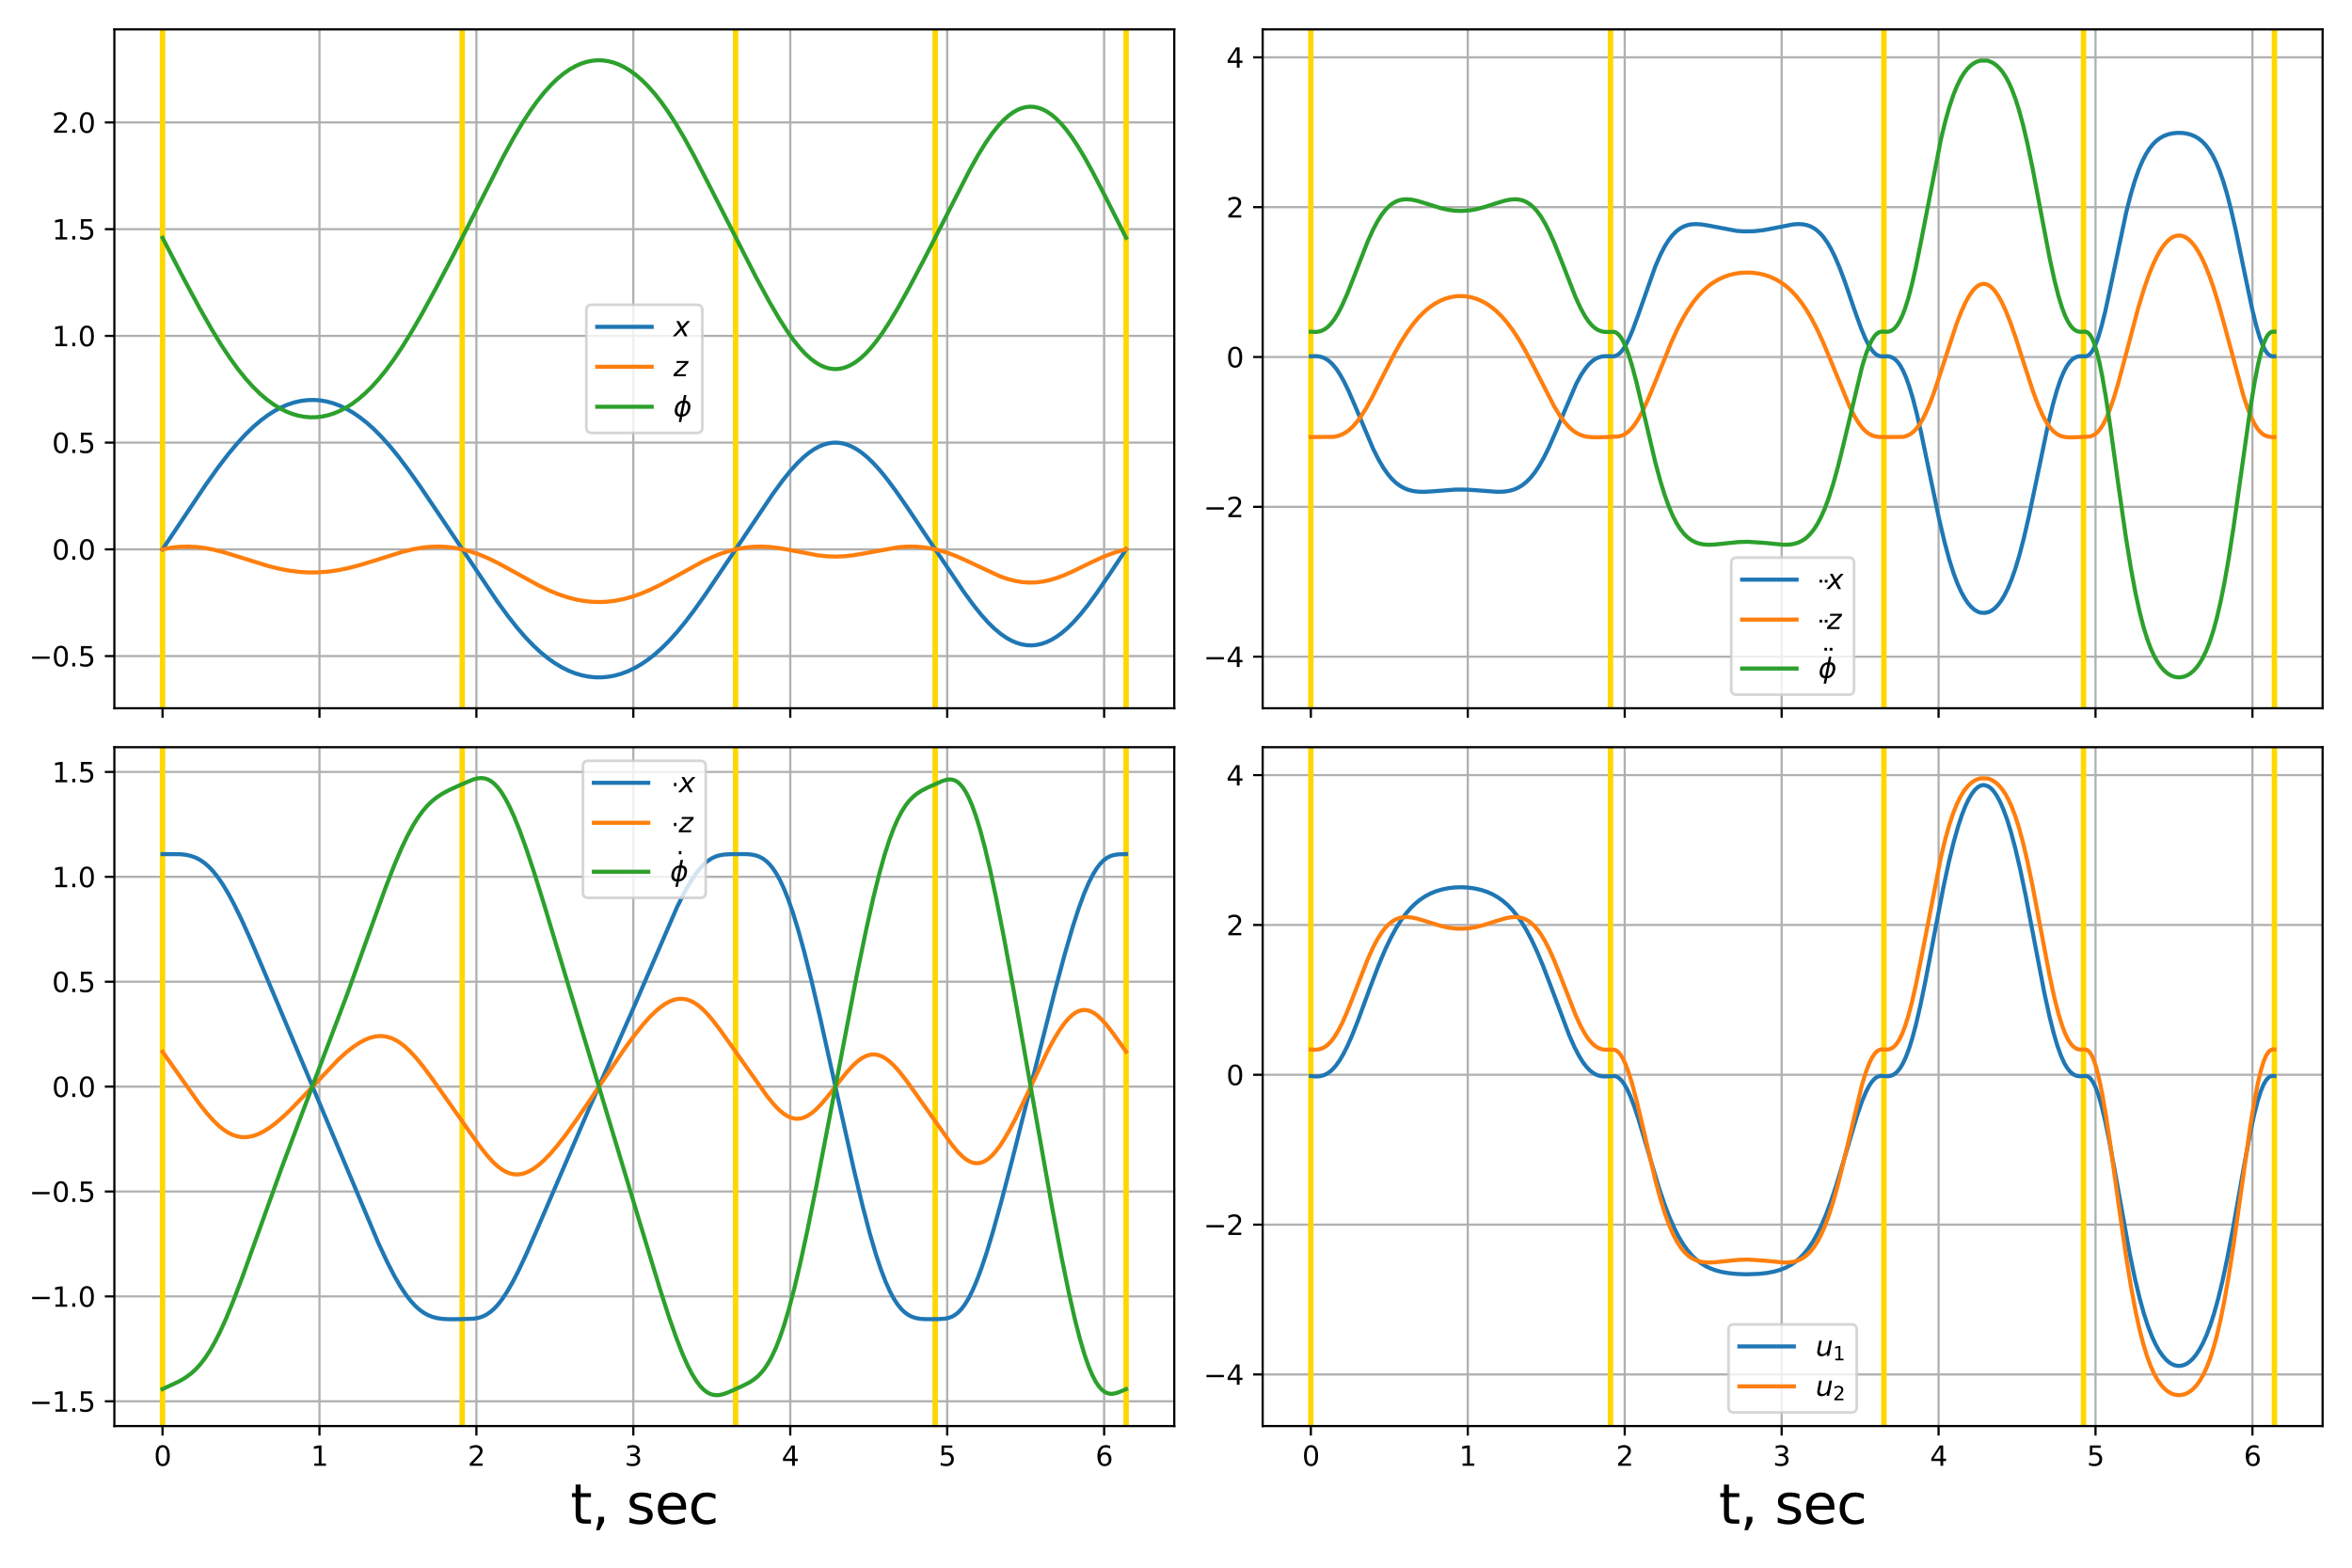 <?xml version="1.0" encoding="utf-8" standalone="no"?>
<!DOCTYPE svg PUBLIC "-//W3C//DTD SVG 1.1//EN"
  "http://www.w3.org/Graphics/SVG/1.1/DTD/svg11.dtd">
<svg height="576pt" version="1.1" viewBox="0 0 864 576" width="864pt" xmlns="http://www.w3.org/2000/svg" xmlns:xlink="http://www.w3.org/1999/xlink">
 <defs>
  <style type="text/css">*{stroke-linecap:butt;stroke-linejoin:round;}</style>
 </defs>
 <g id="figure_1">
  <g id="patch_1">
   <path d="M 0 576 
L 864 576 
L 864 0 
L 0 0 
z
" style="fill:#ffffff;"/>
  </g>
  <g id="axes_1">
   <g id="patch_2">
    <path d="M 42.01 260.23 
L 431.37 260.23 
L 431.37 10.8 
L 42.01 10.8 
z
" style="fill:#ffffff;"/>
   </g>
   <g id="matplotlib.axis_1">
    <g id="xtick_1">
     <g id="line2d_1">
      <path clip-path="url(#p1961b7f5a7)" d="M 59.708 260.23 
L 59.708 10.8 
" style="fill:none;stroke:#b0b0b0;stroke-linecap:square;stroke-width:0.8;"/>
     </g>
     <g id="line2d_2">
      <defs>
       <path d="M 0 0 
L 0 3.5 
" id="m54b5ff9099" style="stroke:#000000;stroke-width:0.8;"/>
      </defs>
      <g>
       <use style="stroke:#000000;stroke-width:0.8;" x="59.708" xlink:href="#m54b5ff9099" y="260.23"/>
      </g>
     </g>
    </g>
    <g id="xtick_2">
     <g id="line2d_3">
      <path clip-path="url(#p1961b7f5a7)" d="M 117.357 260.23 
L 117.357 10.8 
" style="fill:none;stroke:#b0b0b0;stroke-linecap:square;stroke-width:0.8;"/>
     </g>
     <g id="line2d_4">
      <g>
       <use style="stroke:#000000;stroke-width:0.8;" x="117.357" xlink:href="#m54b5ff9099" y="260.23"/>
      </g>
     </g>
    </g>
    <g id="xtick_3">
     <g id="line2d_5">
      <path clip-path="url(#p1961b7f5a7)" d="M 175.005 260.23 
L 175.005 10.8 
" style="fill:none;stroke:#b0b0b0;stroke-linecap:square;stroke-width:0.8;"/>
     </g>
     <g id="line2d_6">
      <g>
       <use style="stroke:#000000;stroke-width:0.8;" x="175.005" xlink:href="#m54b5ff9099" y="260.23"/>
      </g>
     </g>
    </g>
    <g id="xtick_4">
     <g id="line2d_7">
      <path clip-path="url(#p1961b7f5a7)" d="M 232.654 260.23 
L 232.654 10.8 
" style="fill:none;stroke:#b0b0b0;stroke-linecap:square;stroke-width:0.8;"/>
     </g>
     <g id="line2d_8">
      <g>
       <use style="stroke:#000000;stroke-width:0.8;" x="232.654" xlink:href="#m54b5ff9099" y="260.23"/>
      </g>
     </g>
    </g>
    <g id="xtick_5">
     <g id="line2d_9">
      <path clip-path="url(#p1961b7f5a7)" d="M 290.303 260.23 
L 290.303 10.8 
" style="fill:none;stroke:#b0b0b0;stroke-linecap:square;stroke-width:0.8;"/>
     </g>
     <g id="line2d_10">
      <g>
       <use style="stroke:#000000;stroke-width:0.8;" x="290.303" xlink:href="#m54b5ff9099" y="260.23"/>
      </g>
     </g>
    </g>
    <g id="xtick_6">
     <g id="line2d_11">
      <path clip-path="url(#p1961b7f5a7)" d="M 347.951 260.23 
L 347.951 10.8 
" style="fill:none;stroke:#b0b0b0;stroke-linecap:square;stroke-width:0.8;"/>
     </g>
     <g id="line2d_12">
      <g>
       <use style="stroke:#000000;stroke-width:0.8;" x="347.951" xlink:href="#m54b5ff9099" y="260.23"/>
      </g>
     </g>
    </g>
    <g id="xtick_7">
     <g id="line2d_13">
      <path clip-path="url(#p1961b7f5a7)" d="M 405.6 260.23 
L 405.6 10.8 
" style="fill:none;stroke:#b0b0b0;stroke-linecap:square;stroke-width:0.8;"/>
     </g>
     <g id="line2d_14">
      <g>
       <use style="stroke:#000000;stroke-width:0.8;" x="405.6" xlink:href="#m54b5ff9099" y="260.23"/>
      </g>
     </g>
    </g>
   </g>
   <g id="matplotlib.axis_2">
    <g id="ytick_1">
     <g id="line2d_15">
      <path clip-path="url(#p1961b7f5a7)" d="M 42.01 241.05 
L 431.37 241.05 
" style="fill:none;stroke:#b0b0b0;stroke-linecap:square;stroke-width:0.8;"/>
     </g>
     <g id="line2d_16">
      <defs>
       <path d="M 0 0 
L -3.5 0 
" id="me4a5e97658" style="stroke:#000000;stroke-width:0.8;"/>
      </defs>
      <g>
       <use style="stroke:#000000;stroke-width:0.8;" x="42.01" xlink:href="#me4a5e97658" y="241.05"/>
      </g>
     </g>
     <g id="text_1">
      <!-- −0.5 -->
      <g transform="translate(10.727 244.849)scale(0.1 -0.1)">
       <defs>
        <path d="M 678 2272 
L 4684 2272 
L 4684 1741 
L 678 1741 
L 678 2272 
z
" id="DejaVuSans-2212" transform="scale(0.016)"/>
        <path d="M 2034 4250 
Q 1547 4250 1301 3770 
Q 1056 3291 1056 2328 
Q 1056 1369 1301 889 
Q 1547 409 2034 409 
Q 2525 409 2770 889 
Q 3016 1369 3016 2328 
Q 3016 3291 2770 3770 
Q 2525 4250 2034 4250 
z
M 2034 4750 
Q 2819 4750 3233 4129 
Q 3647 3509 3647 2328 
Q 3647 1150 3233 529 
Q 2819 -91 2034 -91 
Q 1250 -91 836 529 
Q 422 1150 422 2328 
Q 422 3509 836 4129 
Q 1250 4750 2034 4750 
z
" id="DejaVuSans-30" transform="scale(0.016)"/>
        <path d="M 684 794 
L 1344 794 
L 1344 0 
L 684 0 
L 684 794 
z
" id="DejaVuSans-2e" transform="scale(0.016)"/>
        <path d="M 691 4666 
L 3169 4666 
L 3169 4134 
L 1269 4134 
L 1269 2991 
Q 1406 3038 1543 3061 
Q 1681 3084 1819 3084 
Q 2600 3084 3056 2656 
Q 3513 2228 3513 1497 
Q 3513 744 3044 326 
Q 2575 -91 1722 -91 
Q 1428 -91 1123 -41 
Q 819 9 494 109 
L 494 744 
Q 775 591 1075 516 
Q 1375 441 1709 441 
Q 2250 441 2565 725 
Q 2881 1009 2881 1497 
Q 2881 1984 2565 2268 
Q 2250 2553 1709 2553 
Q 1456 2553 1204 2497 
Q 953 2441 691 2322 
L 691 4666 
z
" id="DejaVuSans-35" transform="scale(0.016)"/>
       </defs>
       <use xlink:href="#DejaVuSans-2212"/>
       <use x="83.789" xlink:href="#DejaVuSans-30"/>
       <use x="147.412" xlink:href="#DejaVuSans-2e"/>
       <use x="179.199" xlink:href="#DejaVuSans-35"/>
      </g>
     </g>
    </g>
    <g id="ytick_2">
     <g id="line2d_17">
      <path clip-path="url(#p1961b7f5a7)" d="M 42.01 201.837 
L 431.37 201.837 
" style="fill:none;stroke:#b0b0b0;stroke-linecap:square;stroke-width:0.8;"/>
     </g>
     <g id="line2d_18">
      <g>
       <use style="stroke:#000000;stroke-width:0.8;" x="42.01" xlink:href="#me4a5e97658" y="201.837"/>
      </g>
     </g>
     <g id="text_2">
      <!-- 0.0 -->
      <g transform="translate(19.107 205.636)scale(0.1 -0.1)">
       <use xlink:href="#DejaVuSans-30"/>
       <use x="63.623" xlink:href="#DejaVuSans-2e"/>
       <use x="95.41" xlink:href="#DejaVuSans-30"/>
      </g>
     </g>
    </g>
    <g id="ytick_3">
     <g id="line2d_19">
      <path clip-path="url(#p1961b7f5a7)" d="M 42.01 162.624 
L 431.37 162.624 
" style="fill:none;stroke:#b0b0b0;stroke-linecap:square;stroke-width:0.8;"/>
     </g>
     <g id="line2d_20">
      <g>
       <use style="stroke:#000000;stroke-width:0.8;" x="42.01" xlink:href="#me4a5e97658" y="162.624"/>
      </g>
     </g>
     <g id="text_3">
      <!-- 0.5 -->
      <g transform="translate(19.107 166.423)scale(0.1 -0.1)">
       <use xlink:href="#DejaVuSans-30"/>
       <use x="63.623" xlink:href="#DejaVuSans-2e"/>
       <use x="95.41" xlink:href="#DejaVuSans-35"/>
      </g>
     </g>
    </g>
    <g id="ytick_4">
     <g id="line2d_21">
      <path clip-path="url(#p1961b7f5a7)" d="M 42.01 123.411 
L 431.37 123.411 
" style="fill:none;stroke:#b0b0b0;stroke-linecap:square;stroke-width:0.8;"/>
     </g>
     <g id="line2d_22">
      <g>
       <use style="stroke:#000000;stroke-width:0.8;" x="42.01" xlink:href="#me4a5e97658" y="123.411"/>
      </g>
     </g>
     <g id="text_4">
      <!-- 1.0 -->
      <g transform="translate(19.107 127.21)scale(0.1 -0.1)">
       <defs>
        <path d="M 794 531 
L 1825 531 
L 1825 4091 
L 703 3866 
L 703 4441 
L 1819 4666 
L 2450 4666 
L 2450 531 
L 3481 531 
L 3481 0 
L 794 0 
L 794 531 
z
" id="DejaVuSans-31" transform="scale(0.016)"/>
       </defs>
       <use xlink:href="#DejaVuSans-31"/>
       <use x="63.623" xlink:href="#DejaVuSans-2e"/>
       <use x="95.41" xlink:href="#DejaVuSans-30"/>
      </g>
     </g>
    </g>
    <g id="ytick_5">
     <g id="line2d_23">
      <path clip-path="url(#p1961b7f5a7)" d="M 42.01 84.198 
L 431.37 84.198 
" style="fill:none;stroke:#b0b0b0;stroke-linecap:square;stroke-width:0.8;"/>
     </g>
     <g id="line2d_24">
      <g>
       <use style="stroke:#000000;stroke-width:0.8;" x="42.01" xlink:href="#me4a5e97658" y="84.198"/>
      </g>
     </g>
     <g id="text_5">
      <!-- 1.5 -->
      <g transform="translate(19.107 87.997)scale(0.1 -0.1)">
       <use xlink:href="#DejaVuSans-31"/>
       <use x="63.623" xlink:href="#DejaVuSans-2e"/>
       <use x="95.41" xlink:href="#DejaVuSans-35"/>
      </g>
     </g>
    </g>
    <g id="ytick_6">
     <g id="line2d_25">
      <path clip-path="url(#p1961b7f5a7)" d="M 42.01 44.985 
L 431.37 44.985 
" style="fill:none;stroke:#b0b0b0;stroke-linecap:square;stroke-width:0.8;"/>
     </g>
     <g id="line2d_26">
      <g>
       <use style="stroke:#000000;stroke-width:0.8;" x="42.01" xlink:href="#me4a5e97658" y="44.985"/>
      </g>
     </g>
     <g id="text_6">
      <!-- 2.0 -->
      <g transform="translate(19.107 48.785)scale(0.1 -0.1)">
       <defs>
        <path d="M 1228 531 
L 3431 531 
L 3431 0 
L 469 0 
L 469 531 
Q 828 903 1448 1529 
Q 2069 2156 2228 2338 
Q 2531 2678 2651 2914 
Q 2772 3150 2772 3378 
Q 2772 3750 2511 3984 
Q 2250 4219 1831 4219 
Q 1534 4219 1204 4116 
Q 875 4013 500 3803 
L 500 4441 
Q 881 4594 1212 4672 
Q 1544 4750 1819 4750 
Q 2544 4750 2975 4387 
Q 3406 4025 3406 3419 
Q 3406 3131 3298 2873 
Q 3191 2616 2906 2266 
Q 2828 2175 2409 1742 
Q 1991 1309 1228 531 
z
" id="DejaVuSans-32" transform="scale(0.016)"/>
       </defs>
       <use xlink:href="#DejaVuSans-32"/>
       <use x="63.623" xlink:href="#DejaVuSans-2e"/>
       <use x="95.41" xlink:href="#DejaVuSans-30"/>
      </g>
     </g>
    </g>
   </g>
   <g id="line2d_27">
    <path clip-path="url(#p1961b7f5a7)" d="M 59.708 260.23 
L 59.708 10.8 
" style="fill:none;stroke:#ffd700;stroke-linecap:square;stroke-width:2;"/>
   </g>
   <g id="line2d_28">
    <path clip-path="url(#p1961b7f5a7)" d="M 169.788 260.23 
L 169.788 10.8 
" style="fill:none;stroke:#ffd700;stroke-linecap:square;stroke-width:2;"/>
   </g>
   <g id="line2d_29">
    <path clip-path="url(#p1961b7f5a7)" d="M 270.213 260.23 
L 270.213 10.8 
" style="fill:none;stroke:#ffd700;stroke-linecap:square;stroke-width:2;"/>
   </g>
   <g id="line2d_30">
    <path clip-path="url(#p1961b7f5a7)" d="M 343.539 260.23 
L 343.539 10.8 
" style="fill:none;stroke:#ffd700;stroke-linecap:square;stroke-width:2;"/>
   </g>
   <g id="line2d_31">
    <path clip-path="url(#p1961b7f5a7)" d="M 413.672 260.23 
L 413.672 10.8 
" style="fill:none;stroke:#ffd700;stroke-linecap:square;stroke-width:2;"/>
   </g>
   <g id="line2d_32">
    <path clip-path="url(#p1961b7f5a7)" d="M 59.708 201.837 
L 75.56 178.135 
L 80.183 171.649 
L 83.926 166.767 
L 87.228 162.82 
L 90.31 159.487 
L 93.172 156.725 
L 95.814 154.471 
L 98.456 152.51 
L 100.878 150.972 
L 103.3 149.684 
L 105.721 148.643 
L 108.143 147.85 
L 110.565 147.304 
L 112.987 147.004 
L 115.408 146.948 
L 117.61 147.11 
L 120.032 147.522 
L 122.454 148.18 
L 124.875 149.085 
L 127.297 150.239 
L 129.719 151.641 
L 132.141 153.292 
L 134.783 155.375 
L 137.424 157.748 
L 140.286 160.636 
L 143.149 163.836 
L 146.451 167.88 
L 150.194 172.851 
L 154.597 179.092 
L 161.202 188.893 
L 182.642 220.935 
L 186.659 226.447 
L 190.074 230.768 
L 193.086 234.241 
L 195.898 237.166 
L 198.71 239.768 
L 201.321 241.891 
L 203.932 243.728 
L 206.543 245.281 
L 208.954 246.465 
L 211.364 247.412 
L 213.774 248.124 
L 216.184 248.604 
L 218.594 248.853 
L 221.005 248.872 
L 223.415 248.662 
L 225.825 248.22 
L 228.235 247.547 
L 230.645 246.639 
L 233.056 245.495 
L 235.466 244.112 
L 237.876 242.487 
L 240.487 240.452 
L 243.098 238.133 
L 245.91 235.322 
L 248.722 232.198 
L 251.735 228.528 
L 255.149 224.017 
L 259.367 218.047 
L 265.593 208.797 
L 283.852 181.531 
L 287.518 176.529 
L 290.451 172.894 
L 292.944 170.143 
L 295.144 168.023 
L 297.197 166.333 
L 299.104 165.032 
L 301.01 164.003 
L 302.77 163.302 
L 304.53 162.846 
L 306.143 162.646 
L 307.756 162.655 
L 309.369 162.874 
L 311.129 163.351 
L 312.889 164.072 
L 314.649 165.032 
L 316.555 166.333 
L 318.608 168.023 
L 320.808 170.143 
L 323.155 172.723 
L 325.794 175.96 
L 329.021 180.294 
L 333.274 186.421 
L 341.633 198.962 
L 353.779 217.079 
L 357.426 222.101 
L 360.371 225.792 
L 362.896 228.618 
L 365.28 230.956 
L 367.525 232.836 
L 369.629 234.301 
L 371.592 235.398 
L 373.416 236.179 
L 375.239 236.729 
L 377.063 237.044 
L 378.886 237.126 
L 380.71 236.972 
L 382.533 236.584 
L 384.356 235.963 
L 386.18 235.111 
L 388.144 233.939 
L 390.107 232.508 
L 392.211 230.699 
L 394.456 228.47 
L 396.84 225.792 
L 399.645 222.285 
L 402.871 217.877 
L 407.36 211.327 
L 413.672 201.837 
L 413.672 201.837 
" style="fill:none;stroke:#1f77b4;stroke-linecap:square;stroke-width:1.5;"/>
   </g>
   <g id="line2d_33">
    <path clip-path="url(#p1961b7f5a7)" d="M 59.708 201.837 
L 62.79 201.259 
L 65.873 200.922 
L 68.955 200.825 
L 72.037 200.964 
L 75.119 201.331 
L 78.422 201.954 
L 82.164 202.897 
L 87.008 204.369 
L 98.676 208.013 
L 102.859 209.03 
L 106.602 209.716 
L 110.125 210.139 
L 113.647 210.332 
L 116.95 210.297 
L 120.472 210.031 
L 123.995 209.538 
L 127.737 208.786 
L 131.92 207.708 
L 137.204 206.092 
L 147.992 202.715 
L 151.735 201.812 
L 155.037 201.234 
L 158.119 200.915 
L 161.202 200.825 
L 164.064 200.955 
L 166.926 201.293 
L 169.989 201.883 
L 173.001 202.694 
L 176.014 203.731 
L 179.228 205.073 
L 182.843 206.833 
L 187.463 209.346 
L 197.907 215.12 
L 201.924 217.03 
L 205.338 218.414 
L 208.552 219.483 
L 211.565 220.261 
L 214.577 220.81 
L 217.59 221.123 
L 220.402 221.198 
L 223.214 221.063 
L 226.227 220.687 
L 229.24 220.076 
L 232.252 219.238 
L 235.466 218.11 
L 238.88 216.67 
L 242.696 214.811 
L 247.517 212.196 
L 258.162 206.321 
L 261.777 204.629 
L 264.991 203.361 
L 268.004 202.398 
L 271.093 201.648 
L 274.026 201.158 
L 276.959 200.885 
L 279.892 200.83 
L 282.972 200.994 
L 286.345 201.407 
L 290.451 202.148 
L 300.277 204.015 
L 303.65 204.377 
L 306.876 204.496 
L 309.956 204.387 
L 313.182 204.055 
L 316.995 203.431 
L 330.047 201.065 
L 333.274 200.844 
L 336.353 200.863 
L 339.286 201.103 
L 342.22 201.56 
L 345.223 202.253 
L 348.308 203.201 
L 351.535 204.433 
L 355.322 206.136 
L 367.384 211.774 
L 370.33 212.781 
L 372.995 213.458 
L 375.52 213.871 
L 377.904 214.043 
L 380.289 213.999 
L 382.673 213.738 
L 385.198 213.236 
L 387.863 212.473 
L 390.809 211.387 
L 394.315 209.841 
L 400.627 206.746 
L 405.256 204.61 
L 408.622 203.299 
L 411.708 202.33 
L 413.672 201.837 
L 413.672 201.837 
" style="fill:none;stroke:#ff7f0e;stroke-linecap:square;stroke-width:1.5;"/>
   </g>
   <g id="line2d_34">
    <path clip-path="url(#p1961b7f5a7)" d="M 59.708 87.375 
L 67.414 102.247 
L 73.358 113.274 
L 77.761 120.992 
L 81.284 126.754 
L 84.586 131.733 
L 87.448 135.669 
L 90.31 139.223 
L 92.952 142.151 
L 95.594 144.733 
L 98.016 146.797 
L 100.438 148.57 
L 102.859 150.058 
L 105.061 151.166 
L 107.263 152.043 
L 109.464 152.693 
L 111.666 153.118 
L 113.867 153.319 
L 116.069 153.296 
L 118.271 153.051 
L 120.472 152.581 
L 122.674 151.886 
L 124.875 150.963 
L 127.077 149.809 
L 129.279 148.421 
L 131.7 146.621 
L 134.122 144.531 
L 136.544 142.151 
L 139.186 139.223 
L 141.828 135.956 
L 144.69 132.048 
L 147.772 127.443 
L 151.074 122.104 
L 155.037 115.248 
L 159.881 106.391 
L 166.485 93.81 
L 174.407 78.232 
L 184.852 57.626 
L 188.668 50.647 
L 191.881 45.221 
L 194.693 40.88 
L 197.304 37.225 
L 199.915 33.952 
L 202.326 31.281 
L 204.736 28.951 
L 206.945 27.116 
L 209.154 25.57 
L 211.364 24.312 
L 213.372 23.418 
L 215.381 22.759 
L 217.389 22.336 
L 219.398 22.148 
L 221.406 22.195 
L 223.415 22.477 
L 225.423 22.994 
L 227.432 23.747 
L 229.44 24.737 
L 231.449 25.964 
L 233.658 27.588 
L 235.868 29.501 
L 238.077 31.703 
L 240.487 34.43 
L 242.897 37.493 
L 245.508 41.177 
L 248.32 45.546 
L 251.333 50.647 
L 254.748 56.868 
L 259.166 65.411 
L 277.839 102.081 
L 282.678 110.983 
L 286.198 117.018 
L 289.131 121.61 
L 291.624 125.109 
L 293.824 127.837 
L 295.877 130.046 
L 297.784 131.785 
L 299.544 133.111 
L 301.303 134.16 
L 302.917 134.875 
L 304.53 135.349 
L 306.143 135.581 
L 307.756 135.57 
L 309.369 135.316 
L 310.982 134.82 
L 312.596 134.084 
L 314.209 133.111 
L 315.969 131.785 
L 317.875 130.046 
L 319.782 128.006 
L 321.835 125.494 
L 324.181 122.256 
L 326.821 118.208 
L 329.901 113.047 
L 333.714 106.191 
L 339.14 95.927 
L 346.765 81.007 
L 356.163 62.584 
L 359.389 56.813 
L 362.054 52.493 
L 364.439 49.057 
L 366.543 46.406 
L 368.507 44.282 
L 370.33 42.627 
L 372.013 41.382 
L 373.696 40.413 
L 375.239 39.771 
L 376.782 39.368 
L 378.325 39.204 
L 379.868 39.28 
L 381.411 39.597 
L 382.954 40.152 
L 384.497 40.944 
L 386.18 42.075 
L 387.863 43.479 
L 389.687 45.3 
L 391.65 47.596 
L 393.754 50.419 
L 395.998 53.807 
L 398.523 58.023 
L 401.609 63.635 
L 405.817 71.801 
L 413.672 87.375 
L 413.672 87.375 
" style="fill:none;stroke:#2ca02c;stroke-linecap:square;stroke-width:1.5;"/>
   </g>
   <g id="patch_3">
    <path d="M 42.01 260.23 
L 42.01 10.8 
" style="fill:none;stroke:#000000;stroke-linecap:square;stroke-linejoin:miter;stroke-width:0.8;"/>
   </g>
   <g id="patch_4">
    <path d="M 431.37 260.23 
L 431.37 10.8 
" style="fill:none;stroke:#000000;stroke-linecap:square;stroke-linejoin:miter;stroke-width:0.8;"/>
   </g>
   <g id="patch_5">
    <path d="M 42.01 260.23 
L 431.37 260.23 
" style="fill:none;stroke:#000000;stroke-linecap:square;stroke-linejoin:miter;stroke-width:0.8;"/>
   </g>
   <g id="patch_6">
    <path d="M 42.01 10.8 
L 431.37 10.8 
" style="fill:none;stroke:#000000;stroke-linecap:square;stroke-linejoin:miter;stroke-width:0.8;"/>
   </g>
   <g id="legend_1">
    <g id="patch_7">
     <path d="M 217.39 159.043 
L 255.99 159.043 
Q 257.99 159.043 257.99 157.043 
L 257.99 113.987 
Q 257.99 111.987 255.99 111.987 
L 217.39 111.987 
Q 215.39 111.987 215.39 113.987 
L 215.39 157.043 
Q 215.39 159.043 217.39 159.043 
z
" style="fill:#ffffff;opacity:0.8;stroke:#cccccc;stroke-linejoin:miter;"/>
    </g>
    <g id="line2d_35">
     <path d="M 219.39 120.085 
L 239.39 120.085 
" style="fill:none;stroke:#1f77b4;stroke-linecap:square;stroke-width:1.5;"/>
    </g>
    <g id="line2d_36"/>
    <g id="text_7">
     <!-- $x$ -->
     <g transform="translate(247.39 123.585)scale(0.1 -0.1)">
      <defs>
       <path d="M 3841 3500 
L 2234 1784 
L 3219 0 
L 2559 0 
L 1819 1388 
L 531 0 
L -166 0 
L 1556 1844 
L 641 3500 
L 1300 3500 
L 1972 2234 
L 3144 3500 
L 3841 3500 
z
" id="DejaVuSans-Oblique-78" transform="scale(0.016)"/>
      </defs>
      <use transform="translate(0 0.312)" xlink:href="#DejaVuSans-Oblique-78"/>
     </g>
    </g>
    <g id="line2d_37">
     <path d="M 219.39 134.763 
L 239.39 134.763 
" style="fill:none;stroke:#ff7f0e;stroke-linecap:square;stroke-width:1.5;"/>
    </g>
    <g id="line2d_38"/>
    <g id="text_8">
     <!-- $z$ -->
     <g transform="translate(247.39 138.263)scale(0.1 -0.1)">
      <defs>
       <path d="M 744 3500 
L 3475 3500 
L 3372 2975 
L 738 459 
L 2913 459 
L 2822 0 
L -19 0 
L 84 525 
L 2719 3041 
L 653 3041 
L 744 3500 
z
" id="DejaVuSans-Oblique-7a" transform="scale(0.016)"/>
      </defs>
      <use transform="translate(0 0.312)" xlink:href="#DejaVuSans-Oblique-7a"/>
     </g>
    </g>
    <g id="line2d_39">
     <path d="M 219.39 149.443 
L 239.39 149.443 
" style="fill:none;stroke:#2ca02c;stroke-linecap:square;stroke-width:1.5;"/>
    </g>
    <g id="line2d_40"/>
    <g id="text_9">
     <!-- $\phi$ -->
     <g transform="translate(247.39 152.943)scale(0.1 -0.1)">
      <defs>
       <path d="M 2991 4863 
L 2738 3572 
Q 3363 3572 3684 3094 
Q 4016 2606 3850 1747 
Q 3681 888 3159 400 
Q 2653 -78 2028 -78 
L 1784 -1331 
L 1213 -1331 
L 1456 -78 
Q 834 -78 509 400 
Q 178 888 347 1747 
Q 513 2606 1034 3094 
Q 1544 3572 2166 3572 
L 2419 4863 
L 2991 4863 
z
M 2128 434 
Q 2481 434 2784 756 
Q 3116 1116 3244 1747 
Q 3369 2372 3169 2738 
Q 2991 3059 2638 3059 
L 2128 434 
z
M 1556 434 
L 2066 3059 
Q 1716 3059 1413 2738 
Q 1072 2372 953 1747 
Q 834 1116 1028 756 
Q 1203 434 1556 434 
z
" id="DejaVuSans-Oblique-3d5" transform="scale(0.016)"/>
      </defs>
      <use transform="translate(0 0.016)" xlink:href="#DejaVuSans-Oblique-3d5"/>
     </g>
    </g>
   </g>
  </g>
  <g id="axes_2">
   <g id="patch_8">
    <path d="M 463.84 260.23 
L 853.2 260.23 
L 853.2 10.8 
L 463.84 10.8 
z
" style="fill:#ffffff;"/>
   </g>
   <g id="matplotlib.axis_3">
    <g id="xtick_8">
     <g id="line2d_41">
      <path clip-path="url(#pfd7dab83f1)" d="M 481.538 260.23 
L 481.538 10.8 
" style="fill:none;stroke:#b0b0b0;stroke-linecap:square;stroke-width:0.8;"/>
     </g>
     <g id="line2d_42">
      <g>
       <use style="stroke:#000000;stroke-width:0.8;" x="481.538" xlink:href="#m54b5ff9099" y="260.23"/>
      </g>
     </g>
    </g>
    <g id="xtick_9">
     <g id="line2d_43">
      <path clip-path="url(#pfd7dab83f1)" d="M 539.187 260.23 
L 539.187 10.8 
" style="fill:none;stroke:#b0b0b0;stroke-linecap:square;stroke-width:0.8;"/>
     </g>
     <g id="line2d_44">
      <g>
       <use style="stroke:#000000;stroke-width:0.8;" x="539.187" xlink:href="#m54b5ff9099" y="260.23"/>
      </g>
     </g>
    </g>
    <g id="xtick_10">
     <g id="line2d_45">
      <path clip-path="url(#pfd7dab83f1)" d="M 596.835 260.23 
L 596.835 10.8 
" style="fill:none;stroke:#b0b0b0;stroke-linecap:square;stroke-width:0.8;"/>
     </g>
     <g id="line2d_46">
      <g>
       <use style="stroke:#000000;stroke-width:0.8;" x="596.835" xlink:href="#m54b5ff9099" y="260.23"/>
      </g>
     </g>
    </g>
    <g id="xtick_11">
     <g id="line2d_47">
      <path clip-path="url(#pfd7dab83f1)" d="M 654.484 260.23 
L 654.484 10.8 
" style="fill:none;stroke:#b0b0b0;stroke-linecap:square;stroke-width:0.8;"/>
     </g>
     <g id="line2d_48">
      <g>
       <use style="stroke:#000000;stroke-width:0.8;" x="654.484" xlink:href="#m54b5ff9099" y="260.23"/>
      </g>
     </g>
    </g>
    <g id="xtick_12">
     <g id="line2d_49">
      <path clip-path="url(#pfd7dab83f1)" d="M 712.133 260.23 
L 712.133 10.8 
" style="fill:none;stroke:#b0b0b0;stroke-linecap:square;stroke-width:0.8;"/>
     </g>
     <g id="line2d_50">
      <g>
       <use style="stroke:#000000;stroke-width:0.8;" x="712.133" xlink:href="#m54b5ff9099" y="260.23"/>
      </g>
     </g>
    </g>
    <g id="xtick_13">
     <g id="line2d_51">
      <path clip-path="url(#pfd7dab83f1)" d="M 769.781 260.23 
L 769.781 10.8 
" style="fill:none;stroke:#b0b0b0;stroke-linecap:square;stroke-width:0.8;"/>
     </g>
     <g id="line2d_52">
      <g>
       <use style="stroke:#000000;stroke-width:0.8;" x="769.781" xlink:href="#m54b5ff9099" y="260.23"/>
      </g>
     </g>
    </g>
    <g id="xtick_14">
     <g id="line2d_53">
      <path clip-path="url(#pfd7dab83f1)" d="M 827.43 260.23 
L 827.43 10.8 
" style="fill:none;stroke:#b0b0b0;stroke-linecap:square;stroke-width:0.8;"/>
     </g>
     <g id="line2d_54">
      <g>
       <use style="stroke:#000000;stroke-width:0.8;" x="827.43" xlink:href="#m54b5ff9099" y="260.23"/>
      </g>
     </g>
    </g>
   </g>
   <g id="matplotlib.axis_4">
    <g id="ytick_7">
     <g id="line2d_55">
      <path clip-path="url(#pfd7dab83f1)" d="M 463.84 241.274 
L 853.2 241.274 
" style="fill:none;stroke:#b0b0b0;stroke-linecap:square;stroke-width:0.8;"/>
     </g>
     <g id="line2d_56">
      <g>
       <use style="stroke:#000000;stroke-width:0.8;" x="463.84" xlink:href="#me4a5e97658" y="241.274"/>
      </g>
     </g>
     <g id="text_10">
      <!-- −4 -->
      <g transform="translate(442.098 245.073)scale(0.1 -0.1)">
       <defs>
        <path d="M 2419 4116 
L 825 1625 
L 2419 1625 
L 2419 4116 
z
M 2253 4666 
L 3047 4666 
L 3047 1625 
L 3713 1625 
L 3713 1100 
L 3047 1100 
L 3047 0 
L 2419 0 
L 2419 1100 
L 313 1100 
L 313 1709 
L 2253 4666 
z
" id="DejaVuSans-34" transform="scale(0.016)"/>
       </defs>
       <use xlink:href="#DejaVuSans-2212"/>
       <use x="83.789" xlink:href="#DejaVuSans-34"/>
      </g>
     </g>
    </g>
    <g id="ytick_8">
     <g id="line2d_57">
      <path clip-path="url(#pfd7dab83f1)" d="M 463.84 186.222 
L 853.2 186.222 
" style="fill:none;stroke:#b0b0b0;stroke-linecap:square;stroke-width:0.8;"/>
     </g>
     <g id="line2d_58">
      <g>
       <use style="stroke:#000000;stroke-width:0.8;" x="463.84" xlink:href="#me4a5e97658" y="186.222"/>
      </g>
     </g>
     <g id="text_11">
      <!-- −2 -->
      <g transform="translate(442.098 190.021)scale(0.1 -0.1)">
       <use xlink:href="#DejaVuSans-2212"/>
       <use x="83.789" xlink:href="#DejaVuSans-32"/>
      </g>
     </g>
    </g>
    <g id="ytick_9">
     <g id="line2d_59">
      <path clip-path="url(#pfd7dab83f1)" d="M 463.84 131.169 
L 853.2 131.169 
" style="fill:none;stroke:#b0b0b0;stroke-linecap:square;stroke-width:0.8;"/>
     </g>
     <g id="line2d_60">
      <g>
       <use style="stroke:#000000;stroke-width:0.8;" x="463.84" xlink:href="#me4a5e97658" y="131.169"/>
      </g>
     </g>
     <g id="text_12">
      <!-- 0 -->
      <g transform="translate(450.478 134.968)scale(0.1 -0.1)">
       <use xlink:href="#DejaVuSans-30"/>
      </g>
     </g>
    </g>
    <g id="ytick_10">
     <g id="line2d_61">
      <path clip-path="url(#pfd7dab83f1)" d="M 463.84 76.117 
L 853.2 76.117 
" style="fill:none;stroke:#b0b0b0;stroke-linecap:square;stroke-width:0.8;"/>
     </g>
     <g id="line2d_62">
      <g>
       <use style="stroke:#000000;stroke-width:0.8;" x="463.84" xlink:href="#me4a5e97658" y="76.117"/>
      </g>
     </g>
     <g id="text_13">
      <!-- 2 -->
      <g transform="translate(450.478 79.916)scale(0.1 -0.1)">
       <use xlink:href="#DejaVuSans-32"/>
      </g>
     </g>
    </g>
    <g id="ytick_11">
     <g id="line2d_63">
      <path clip-path="url(#pfd7dab83f1)" d="M 463.84 21.065 
L 853.2 21.065 
" style="fill:none;stroke:#b0b0b0;stroke-linecap:square;stroke-width:0.8;"/>
     </g>
     <g id="line2d_64">
      <g>
       <use style="stroke:#000000;stroke-width:0.8;" x="463.84" xlink:href="#me4a5e97658" y="21.065"/>
      </g>
     </g>
     <g id="text_14">
      <!-- 4 -->
      <g transform="translate(450.478 24.864)scale(0.1 -0.1)">
       <use xlink:href="#DejaVuSans-34"/>
      </g>
     </g>
    </g>
   </g>
   <g id="line2d_65">
    <path clip-path="url(#pfd7dab83f1)" d="M 481.538 260.23 
L 481.538 10.8 
" style="fill:none;stroke:#ffd700;stroke-linecap:square;stroke-width:2;"/>
   </g>
   <g id="line2d_66">
    <path clip-path="url(#pfd7dab83f1)" d="M 591.618 260.23 
L 591.618 10.8 
" style="fill:none;stroke:#ffd700;stroke-linecap:square;stroke-width:2;"/>
   </g>
   <g id="line2d_67">
    <path clip-path="url(#pfd7dab83f1)" d="M 692.043 260.23 
L 692.043 10.8 
" style="fill:none;stroke:#ffd700;stroke-linecap:square;stroke-width:2;"/>
   </g>
   <g id="line2d_68">
    <path clip-path="url(#pfd7dab83f1)" d="M 765.369 260.23 
L 765.369 10.8 
" style="fill:none;stroke:#ffd700;stroke-linecap:square;stroke-width:2;"/>
   </g>
   <g id="line2d_69">
    <path clip-path="url(#pfd7dab83f1)" d="M 835.502 260.23 
L 835.502 10.8 
" style="fill:none;stroke:#ffd700;stroke-linecap:square;stroke-width:2;"/>
   </g>
   <g id="line2d_70">
    <path clip-path="url(#pfd7dab83f1)" d="M 481.538 130.927 
L 483.52 130.855 
L 484.841 131.012 
L 486.162 131.413 
L 487.262 131.972 
L 488.363 132.762 
L 489.464 133.8 
L 490.785 135.384 
L 492.106 137.338 
L 493.647 140.057 
L 495.408 143.671 
L 497.61 148.746 
L 504.435 164.94 
L 506.416 168.87 
L 508.177 171.867 
L 509.719 174.081 
L 511.26 175.918 
L 512.801 177.395 
L 514.342 178.542 
L 515.883 179.397 
L 517.424 180 
L 519.185 180.433 
L 521.167 180.666 
L 523.589 180.694 
L 526.891 180.477 
L 534.597 179.893 
L 538.78 179.9 
L 543.183 180.193 
L 550.008 180.705 
L 552.429 180.634 
L 554.411 180.347 
L 556.172 179.851 
L 557.713 179.18 
L 559.254 178.246 
L 560.796 177.008 
L 562.337 175.431 
L 563.878 173.487 
L 565.419 171.164 
L 567.18 168.045 
L 568.941 164.47 
L 571.143 159.478 
L 579.069 140.914 
L 580.83 137.698 
L 582.371 135.384 
L 583.692 133.8 
L 585.013 132.585 
L 586.114 131.843 
L 587.215 131.327 
L 588.536 130.97 
L 589.857 130.848 
L 591.618 130.927 
L 592.823 130.918 
L 593.626 130.697 
L 594.43 130.252 
L 595.233 129.563 
L 596.237 128.348 
L 597.242 126.748 
L 598.447 124.357 
L 599.853 121.015 
L 601.66 116.084 
L 608.088 97.854 
L 609.895 93.697 
L 611.502 90.587 
L 612.908 88.331 
L 614.314 86.496 
L 615.72 85.056 
L 617.126 83.973 
L 618.532 83.204 
L 619.938 82.702 
L 621.344 82.425 
L 622.95 82.326 
L 624.959 82.449 
L 627.57 82.868 
L 638.014 84.841 
L 640.625 85.011 
L 644.241 84.965 
L 647.655 84.582 
L 651.07 83.952 
L 658.702 82.449 
L 660.71 82.326 
L 662.317 82.425 
L 663.723 82.702 
L 665.129 83.204 
L 666.334 83.845 
L 667.539 84.712 
L 668.744 85.833 
L 669.949 87.232 
L 671.355 89.245 
L 672.761 91.687 
L 674.167 94.563 
L 675.774 98.355 
L 677.783 103.74 
L 681.197 113.751 
L 683.607 120.497 
L 685.214 124.357 
L 686.419 126.748 
L 687.423 128.348 
L 688.428 129.563 
L 689.231 130.252 
L 690.034 130.697 
L 690.838 130.918 
L 691.842 130.944 
L 693.51 130.904 
L 694.536 131.117 
L 695.416 131.518 
L 696.296 132.163 
L 697.176 133.087 
L 698.056 134.318 
L 699.082 136.172 
L 700.109 138.496 
L 701.282 141.733 
L 702.602 146.097 
L 704.069 151.761 
L 705.828 159.484 
L 708.468 172.207 
L 712.281 190.507 
L 714.334 199.232 
L 716.094 205.732 
L 717.707 210.81 
L 719.174 214.685 
L 720.494 217.589 
L 721.814 219.971 
L 722.987 221.679 
L 724.16 223.027 
L 725.333 224.041 
L 726.36 224.668 
L 727.533 225.099 
L 729.146 225.18 
L 730.613 224.865 
L 731.786 224.244 
L 732.812 223.445 
L 733.986 222.225 
L 735.159 220.655 
L 736.332 218.71 
L 737.652 216.043 
L 738.972 212.835 
L 740.292 209.063 
L 741.758 204.199 
L 743.371 198.056 
L 745.278 189.843 
L 747.771 177.989 
L 752.317 156.162 
L 754.077 148.829 
L 755.544 143.581 
L 756.864 139.637 
L 758.037 136.788 
L 759.063 134.801 
L 760.09 133.27 
L 761.116 132.163 
L 761.996 131.518 
L 762.876 131.117 
L 763.903 130.904 
L 765.076 130.903 
L 766.211 130.918 
L 766.912 130.689 
L 767.614 130.189 
L 768.315 129.383 
L 769.016 128.251 
L 769.858 126.457 
L 770.84 123.777 
L 771.962 119.996 
L 773.365 114.357 
L 775.188 105.945 
L 781.079 77.911 
L 782.762 71.325 
L 784.305 66.164 
L 785.708 62.212 
L 787.11 58.936 
L 788.373 56.517 
L 789.635 54.548 
L 790.898 52.971 
L 792.16 51.731 
L 793.422 50.774 
L 794.825 49.985 
L 796.368 49.386 
L 798.051 48.99 
L 799.734 48.831 
L 801.698 48.849 
L 803.101 49.038 
L 804.784 49.476 
L 806.327 50.122 
L 807.729 50.964 
L 808.992 51.98 
L 810.254 53.291 
L 811.517 54.95 
L 812.779 57.014 
L 814.041 59.54 
L 815.304 62.576 
L 816.706 66.597 
L 818.109 71.325 
L 819.652 77.326 
L 821.475 85.376 
L 824.14 98.342 
L 827.226 113.129 
L 828.769 119.474 
L 830.031 123.777 
L 831.154 126.789 
L 831.995 128.504 
L 832.837 129.743 
L 833.538 130.424 
L 834.239 130.81 
L 834.941 130.947 
L 835.502 130.927 
L 835.502 130.927 
" style="fill:none;stroke:#1f77b4;stroke-linecap:square;stroke-width:1.5;"/>
   </g>
   <g id="line2d_71">
    <path clip-path="url(#pfd7dab83f1)" d="M 481.538 160.594 
L 489.904 160.51 
L 491.445 160.188 
L 492.986 159.626 
L 494.307 158.912 
L 495.628 157.954 
L 496.949 156.735 
L 498.49 154.976 
L 500.032 152.865 
L 501.793 150.067 
L 503.994 146.104 
L 507.297 139.597 
L 512.14 130.088 
L 514.782 125.428 
L 516.984 121.974 
L 519.185 118.951 
L 521.167 116.604 
L 523.148 114.603 
L 525.13 112.931 
L 527.111 111.568 
L 529.093 110.495 
L 531.074 109.693 
L 533.055 109.147 
L 535.037 108.843 
L 536.798 108.773 
L 538.559 108.891 
L 540.541 109.247 
L 542.522 109.849 
L 544.504 110.71 
L 546.265 111.705 
L 548.026 112.931 
L 549.788 114.401 
L 551.769 116.365 
L 553.75 118.673 
L 555.732 121.335 
L 557.933 124.704 
L 560.355 128.875 
L 563.217 134.31 
L 570.923 149.311 
L 572.904 152.537 
L 574.666 154.976 
L 576.207 156.735 
L 577.748 158.131 
L 579.069 159.047 
L 580.39 159.723 
L 581.931 160.247 
L 583.472 160.54 
L 585.453 160.679 
L 588.756 160.635 
L 594.631 160.374 
L 595.836 160.017 
L 597.041 159.415 
L 598.246 158.523 
L 599.451 157.309 
L 600.656 155.762 
L 602.062 153.542 
L 603.669 150.504 
L 605.477 146.557 
L 607.887 140.718 
L 613.912 125.853 
L 616.122 121.048 
L 618.13 117.16 
L 620.139 113.759 
L 621.946 111.111 
L 623.754 108.834 
L 625.562 106.899 
L 627.369 105.276 
L 629.177 103.932 
L 631.185 102.726 
L 633.194 101.787 
L 635.202 101.082 
L 637.412 100.544 
L 639.621 100.235 
L 641.83 100.13 
L 643.839 100.216 
L 646.249 100.544 
L 648.458 101.082 
L 650.467 101.787 
L 652.475 102.726 
L 654.484 103.932 
L 656.292 105.276 
L 658.099 106.899 
L 659.907 108.834 
L 661.715 111.111 
L 663.522 113.759 
L 665.33 116.798 
L 667.338 120.637 
L 669.548 125.396 
L 672.159 131.612 
L 679.389 149.243 
L 681.197 152.83 
L 682.603 155.173 
L 684.009 157.075 
L 685.214 158.343 
L 686.419 159.287 
L 687.624 159.935 
L 688.829 160.329 
L 690.235 160.544 
L 692.336 160.594 
L 699.082 160.534 
L 700.402 160.171 
L 701.575 159.606 
L 702.602 158.878 
L 703.629 157.9 
L 704.802 156.443 
L 705.975 154.603 
L 707.295 152.067 
L 708.761 148.699 
L 710.375 144.409 
L 712.574 137.838 
L 718.734 118.958 
L 720.494 114.451 
L 721.96 111.238 
L 723.28 108.827 
L 724.453 107.095 
L 725.626 105.769 
L 726.653 104.953 
L 727.533 104.51 
L 728.56 104.298 
L 729.293 104.363 
L 730.173 104.625 
L 731.053 105.152 
L 731.933 105.912 
L 732.959 107.095 
L 734.132 108.827 
L 735.452 111.238 
L 736.919 114.451 
L 738.532 118.558 
L 740.438 124.033 
L 743.518 133.675 
L 746.744 143.573 
L 748.651 148.699 
L 750.118 152.067 
L 751.437 154.603 
L 752.757 156.646 
L 753.93 158.056 
L 755.104 159.111 
L 756.277 159.848 
L 757.45 160.321 
L 758.77 160.604 
L 760.383 160.71 
L 763.463 160.624 
L 767.754 160.382 
L 768.736 160.037 
L 769.718 159.452 
L 770.699 158.576 
L 771.681 157.37 
L 772.663 155.806 
L 773.785 153.567 
L 775.048 150.481 
L 776.45 146.403 
L 778.134 140.762 
L 780.518 131.862 
L 785.427 113.306 
L 787.531 106.337 
L 789.355 101.074 
L 790.898 97.244 
L 792.441 94.006 
L 793.843 91.577 
L 795.106 89.805 
L 796.368 88.419 
L 797.49 87.505 
L 798.612 86.884 
L 799.594 86.594 
L 800.716 86.517 
L 801.838 86.728 
L 802.82 87.16 
L 803.802 87.813 
L 804.924 88.839 
L 806.046 90.165 
L 807.309 92.024 
L 808.571 94.276 
L 809.974 97.244 
L 811.517 101.074 
L 813.2 105.905 
L 815.023 111.843 
L 817.267 119.964 
L 824.14 145.514 
L 825.683 150.102 
L 827.086 153.567 
L 828.208 155.806 
L 829.33 157.563 
L 830.312 158.721 
L 831.294 159.552 
L 832.276 160.1 
L 833.398 160.445 
L 834.66 160.583 
L 835.502 160.594 
L 835.502 160.594 
" style="fill:none;stroke:#ff7f0e;stroke-linecap:square;stroke-width:1.5;"/>
   </g>
   <g id="line2d_72">
    <path clip-path="url(#pfd7dab83f1)" d="M 481.538 121.868 
L 483.299 121.963 
L 484.62 121.799 
L 485.721 121.442 
L 486.822 120.843 
L 487.923 119.977 
L 489.024 118.824 
L 490.124 117.377 
L 491.445 115.255 
L 492.986 112.281 
L 494.748 108.323 
L 496.949 102.784 
L 502.453 88.632 
L 504.435 84.285 
L 505.976 81.382 
L 507.517 78.942 
L 508.838 77.226 
L 510.159 75.851 
L 511.48 74.797 
L 512.801 74.039 
L 514.122 73.545 
L 515.443 73.281 
L 516.984 73.216 
L 518.745 73.396 
L 520.727 73.828 
L 523.589 74.697 
L 529.533 76.55 
L 532.175 77.123 
L 534.597 77.434 
L 537.018 77.502 
L 539.88 77.291 
L 542.302 76.865 
L 545.164 76.122 
L 549.567 74.697 
L 552.87 73.716 
L 554.851 73.33 
L 556.613 73.211 
L 558.154 73.346 
L 559.475 73.683 
L 560.796 74.261 
L 562.116 75.114 
L 563.437 76.273 
L 564.758 77.76 
L 566.079 79.59 
L 567.62 82.165 
L 569.162 85.195 
L 570.923 89.152 
L 573.345 95.231 
L 578.849 109.361 
L 580.61 113.182 
L 582.151 116.008 
L 583.472 117.991 
L 584.793 119.551 
L 585.894 120.53 
L 586.994 121.233 
L 588.095 121.683 
L 589.196 121.914 
L 590.517 121.959 
L 593.024 121.933 
L 593.827 122.298 
L 594.631 122.972 
L 595.434 123.983 
L 596.237 125.342 
L 597.242 127.528 
L 598.246 130.231 
L 599.451 134.09 
L 601.058 140.09 
L 603.267 149.379 
L 608.088 169.931 
L 609.895 176.628 
L 611.502 181.838 
L 613.109 186.292 
L 614.515 189.57 
L 615.921 192.295 
L 617.327 194.507 
L 618.733 196.258 
L 619.938 197.433 
L 621.344 198.475 
L 622.75 199.215 
L 624.156 199.706 
L 625.762 200.026 
L 627.57 200.151 
L 629.779 200.079 
L 633.395 199.699 
L 638.617 199.165 
L 642.031 199.056 
L 648.458 199.483 
L 655.087 200.143 
L 657.296 200.091 
L 658.903 199.853 
L 660.309 199.453 
L 661.715 198.826 
L 662.92 198.068 
L 664.125 197.072 
L 665.33 195.801 
L 666.535 194.22 
L 667.74 192.295 
L 668.945 189.992 
L 670.351 186.796 
L 671.757 183.023 
L 673.364 178 
L 675.172 171.489 
L 677.18 163.368 
L 684.009 134.791 
L 685.415 130.231 
L 686.62 127.049 
L 687.624 124.969 
L 688.629 123.434 
L 689.432 122.594 
L 690.235 122.079 
L 691.039 121.852 
L 692.043 121.868 
L 693.363 121.908 
L 694.243 121.726 
L 695.123 121.304 
L 696.003 120.594 
L 696.883 119.553 
L 697.762 118.151 
L 698.789 116.027 
L 699.816 113.36 
L 700.989 109.644 
L 702.309 104.653 
L 703.775 98.211 
L 705.682 88.751 
L 713.014 51.086 
L 714.628 44.451 
L 716.094 39.26 
L 717.561 34.884 
L 718.88 31.616 
L 720.2 28.94 
L 721.52 26.798 
L 722.693 25.296 
L 723.867 24.127 
L 725.04 23.256 
L 726.213 22.647 
L 727.533 22.262 
L 729.879 22.262 
L 730.466 22.386 
L 732.079 23.08 
L 733.252 23.883 
L 734.426 24.974 
L 735.599 26.389 
L 736.772 28.169 
L 737.945 30.357 
L 739.119 32.993 
L 740.438 36.538 
L 741.758 40.732 
L 743.225 46.167 
L 744.838 53.053 
L 746.744 62.252 
L 749.531 77.001 
L 752.904 94.694 
L 754.664 102.812 
L 756.13 108.607 
L 757.45 112.934 
L 758.623 116.027 
L 759.65 118.151 
L 760.677 119.751 
L 761.556 120.734 
L 762.436 121.394 
L 763.316 121.772 
L 764.196 121.919 
L 765.369 121.868 
L 766.211 121.884 
L 766.772 122.1 
L 767.333 122.539 
L 767.894 123.23 
L 768.595 124.481 
L 769.297 126.182 
L 770.138 128.828 
L 771.12 132.733 
L 772.242 138.204 
L 773.505 145.477 
L 775.188 156.573 
L 778.274 178.842 
L 780.939 197.418 
L 782.762 208.711 
L 784.445 217.776 
L 785.988 224.86 
L 787.391 230.3 
L 788.794 234.842 
L 790.056 238.23 
L 791.318 241.022 
L 792.581 243.285 
L 793.843 245.085 
L 795.106 246.481 
L 796.368 247.523 
L 797.63 248.253 
L 798.893 248.707 
L 800.295 248.886 
L 801.137 248.821 
L 802.259 248.628 
L 803.662 248.041 
L 804.784 247.32 
L 805.906 246.344 
L 807.028 245.085 
L 808.15 243.507 
L 809.272 241.568 
L 810.535 238.899 
L 811.797 235.65 
L 813.059 231.753 
L 814.322 227.148 
L 815.724 221.142 
L 817.127 214.166 
L 818.67 205.39 
L 820.493 193.676 
L 823.018 175.78 
L 826.665 149.938 
L 828.208 140.508 
L 829.47 134.004 
L 830.593 129.333 
L 831.574 126.182 
L 832.416 124.195 
L 833.117 123.033 
L 833.819 122.29 
L 834.38 121.967 
L 835.081 121.841 
L 835.502 121.868 
L 835.502 121.868 
" style="fill:none;stroke:#2ca02c;stroke-linecap:square;stroke-width:1.5;"/>
   </g>
   <g id="patch_9">
    <path d="M 463.84 260.23 
L 463.84 10.8 
" style="fill:none;stroke:#000000;stroke-linecap:square;stroke-linejoin:miter;stroke-width:0.8;"/>
   </g>
   <g id="patch_10">
    <path d="M 853.2 260.23 
L 853.2 10.8 
" style="fill:none;stroke:#000000;stroke-linecap:square;stroke-linejoin:miter;stroke-width:0.8;"/>
   </g>
   <g id="patch_11">
    <path d="M 463.84 260.23 
L 853.2 260.23 
" style="fill:none;stroke:#000000;stroke-linecap:square;stroke-linejoin:miter;stroke-width:0.8;"/>
   </g>
   <g id="patch_12">
    <path d="M 463.84 10.8 
L 853.2 10.8 
" style="fill:none;stroke:#000000;stroke-linecap:square;stroke-linejoin:miter;stroke-width:0.8;"/>
   </g>
   <g id="legend_2">
    <g id="patch_13">
     <path d="M 637.97 255.23 
L 679.07 255.23 
Q 681.07 255.23 681.07 253.23 
L 681.07 206.874 
Q 681.07 204.874 679.07 204.874 
L 637.97 204.874 
Q 635.97 204.874 635.97 206.874 
L 635.97 253.23 
Q 635.97 255.23 637.97 255.23 
z
" style="fill:#ffffff;opacity:0.8;stroke:#cccccc;stroke-linejoin:miter;"/>
    </g>
    <g id="line2d_73">
     <path d="M 639.97 212.972 
L 659.97 212.972 
" style="fill:none;stroke:#1f77b4;stroke-linecap:square;stroke-width:1.5;"/>
    </g>
    <g id="line2d_74"/>
    <g id="text_15">
     <!-- $\ddot x$ -->
     <g transform="translate(667.97 216.472)scale(0.1 -0.1)">
      <defs>
       <path d="M -1306 4850 
L -672 4850 
L -672 4219 
L -1306 4219 
L -1306 4850 
z
M -2528 4850 
L -1894 4850 
L -1894 4219 
L -2528 4219 
L -2528 4850 
z
M -1600 3584 
L -1600 3584 
z
" id="DejaVuSans-308" transform="scale(0.016)"/>
       <path id="DejaVuSans-20" transform="scale(0.016)"/>
      </defs>
      <use transform="translate(44.447 -43.188)" xlink:href="#DejaVuSans-308"/>
      <use transform="translate(0 0.312)" xlink:href="#DejaVuSans-20"/>
      <use transform="translate(31.787 0.312)" xlink:href="#DejaVuSans-Oblique-78"/>
     </g>
    </g>
    <g id="line2d_75">
     <path d="M 639.97 227.65 
L 659.97 227.65 
" style="fill:none;stroke:#ff7f0e;stroke-linecap:square;stroke-width:1.5;"/>
    </g>
    <g id="line2d_76"/>
    <g id="text_16">
     <!-- $\ddot z$ -->
     <g transform="translate(667.97 231.15)scale(0.1 -0.1)">
      <use transform="translate(44.447 -43.188)" xlink:href="#DejaVuSans-308"/>
      <use transform="translate(0 0.312)" xlink:href="#DejaVuSans-20"/>
      <use transform="translate(31.787 0.312)" xlink:href="#DejaVuSans-Oblique-7a"/>
     </g>
    </g>
    <g id="line2d_77">
     <path d="M 639.97 245.63 
L 659.97 245.63 
" style="fill:none;stroke:#2ca02c;stroke-linecap:square;stroke-width:1.5;"/>
    </g>
    <g id="line2d_78"/>
    <g id="text_17">
     <!-- $\ddot\phi$ -->
     <g transform="translate(667.97 249.13)scale(0.1 -0.1)">
      <use transform="translate(62.488 33.219)" xlink:href="#DejaVuSans-308"/>
      <use transform="translate(0 0.734)" xlink:href="#DejaVuSans-Oblique-3d5"/>
     </g>
    </g>
   </g>
  </g>
  <g id="axes_3">
   <g id="patch_14">
    <path d="M 42.01 523.96 
L 431.37 523.96 
L 431.37 274.53 
L 42.01 274.53 
z
" style="fill:#ffffff;"/>
   </g>
   <g id="matplotlib.axis_5">
    <g id="xtick_15">
     <g id="line2d_79">
      <path clip-path="url(#p7c3cd506c9)" d="M 59.708 523.96 
L 59.708 274.53 
" style="fill:none;stroke:#b0b0b0;stroke-linecap:square;stroke-width:0.8;"/>
     </g>
     <g id="line2d_80">
      <g>
       <use style="stroke:#000000;stroke-width:0.8;" x="59.708" xlink:href="#m54b5ff9099" y="523.96"/>
      </g>
     </g>
     <g id="text_18">
      <!-- 0 -->
      <g transform="translate(56.527 538.558)scale(0.1 -0.1)">
       <use xlink:href="#DejaVuSans-30"/>
      </g>
     </g>
    </g>
    <g id="xtick_16">
     <g id="line2d_81">
      <path clip-path="url(#p7c3cd506c9)" d="M 117.357 523.96 
L 117.357 274.53 
" style="fill:none;stroke:#b0b0b0;stroke-linecap:square;stroke-width:0.8;"/>
     </g>
     <g id="line2d_82">
      <g>
       <use style="stroke:#000000;stroke-width:0.8;" x="117.357" xlink:href="#m54b5ff9099" y="523.96"/>
      </g>
     </g>
     <g id="text_19">
      <!-- 1 -->
      <g transform="translate(114.176 538.558)scale(0.1 -0.1)">
       <use xlink:href="#DejaVuSans-31"/>
      </g>
     </g>
    </g>
    <g id="xtick_17">
     <g id="line2d_83">
      <path clip-path="url(#p7c3cd506c9)" d="M 175.005 523.96 
L 175.005 274.53 
" style="fill:none;stroke:#b0b0b0;stroke-linecap:square;stroke-width:0.8;"/>
     </g>
     <g id="line2d_84">
      <g>
       <use style="stroke:#000000;stroke-width:0.8;" x="175.005" xlink:href="#m54b5ff9099" y="523.96"/>
      </g>
     </g>
     <g id="text_20">
      <!-- 2 -->
      <g transform="translate(171.824 538.558)scale(0.1 -0.1)">
       <use xlink:href="#DejaVuSans-32"/>
      </g>
     </g>
    </g>
    <g id="xtick_18">
     <g id="line2d_85">
      <path clip-path="url(#p7c3cd506c9)" d="M 232.654 523.96 
L 232.654 274.53 
" style="fill:none;stroke:#b0b0b0;stroke-linecap:square;stroke-width:0.8;"/>
     </g>
     <g id="line2d_86">
      <g>
       <use style="stroke:#000000;stroke-width:0.8;" x="232.654" xlink:href="#m54b5ff9099" y="523.96"/>
      </g>
     </g>
     <g id="text_21">
      <!-- 3 -->
      <g transform="translate(229.473 538.558)scale(0.1 -0.1)">
       <defs>
        <path d="M 2597 2516 
Q 3050 2419 3304 2112 
Q 3559 1806 3559 1356 
Q 3559 666 3084 287 
Q 2609 -91 1734 -91 
Q 1441 -91 1130 -33 
Q 819 25 488 141 
L 488 750 
Q 750 597 1062 519 
Q 1375 441 1716 441 
Q 2309 441 2620 675 
Q 2931 909 2931 1356 
Q 2931 1769 2642 2001 
Q 2353 2234 1838 2234 
L 1294 2234 
L 1294 2753 
L 1863 2753 
Q 2328 2753 2575 2939 
Q 2822 3125 2822 3475 
Q 2822 3834 2567 4026 
Q 2313 4219 1838 4219 
Q 1578 4219 1281 4162 
Q 984 4106 628 3988 
L 628 4550 
Q 988 4650 1302 4700 
Q 1616 4750 1894 4750 
Q 2613 4750 3031 4423 
Q 3450 4097 3450 3541 
Q 3450 3153 3228 2886 
Q 3006 2619 2597 2516 
z
" id="DejaVuSans-33" transform="scale(0.016)"/>
       </defs>
       <use xlink:href="#DejaVuSans-33"/>
      </g>
     </g>
    </g>
    <g id="xtick_19">
     <g id="line2d_87">
      <path clip-path="url(#p7c3cd506c9)" d="M 290.303 523.96 
L 290.303 274.53 
" style="fill:none;stroke:#b0b0b0;stroke-linecap:square;stroke-width:0.8;"/>
     </g>
     <g id="line2d_88">
      <g>
       <use style="stroke:#000000;stroke-width:0.8;" x="290.303" xlink:href="#m54b5ff9099" y="523.96"/>
      </g>
     </g>
     <g id="text_22">
      <!-- 4 -->
      <g transform="translate(287.121 538.558)scale(0.1 -0.1)">
       <use xlink:href="#DejaVuSans-34"/>
      </g>
     </g>
    </g>
    <g id="xtick_20">
     <g id="line2d_89">
      <path clip-path="url(#p7c3cd506c9)" d="M 347.951 523.96 
L 347.951 274.53 
" style="fill:none;stroke:#b0b0b0;stroke-linecap:square;stroke-width:0.8;"/>
     </g>
     <g id="line2d_90">
      <g>
       <use style="stroke:#000000;stroke-width:0.8;" x="347.951" xlink:href="#m54b5ff9099" y="523.96"/>
      </g>
     </g>
     <g id="text_23">
      <!-- 5 -->
      <g transform="translate(344.77 538.558)scale(0.1 -0.1)">
       <use xlink:href="#DejaVuSans-35"/>
      </g>
     </g>
    </g>
    <g id="xtick_21">
     <g id="line2d_91">
      <path clip-path="url(#p7c3cd506c9)" d="M 405.6 523.96 
L 405.6 274.53 
" style="fill:none;stroke:#b0b0b0;stroke-linecap:square;stroke-width:0.8;"/>
     </g>
     <g id="line2d_92">
      <g>
       <use style="stroke:#000000;stroke-width:0.8;" x="405.6" xlink:href="#m54b5ff9099" y="523.96"/>
      </g>
     </g>
     <g id="text_24">
      <!-- 6 -->
      <g transform="translate(402.419 538.558)scale(0.1 -0.1)">
       <defs>
        <path d="M 2113 2584 
Q 1688 2584 1439 2293 
Q 1191 2003 1191 1497 
Q 1191 994 1439 701 
Q 1688 409 2113 409 
Q 2538 409 2786 701 
Q 3034 994 3034 1497 
Q 3034 2003 2786 2293 
Q 2538 2584 2113 2584 
z
M 3366 4563 
L 3366 3988 
Q 3128 4100 2886 4159 
Q 2644 4219 2406 4219 
Q 1781 4219 1451 3797 
Q 1122 3375 1075 2522 
Q 1259 2794 1537 2939 
Q 1816 3084 2150 3084 
Q 2853 3084 3261 2657 
Q 3669 2231 3669 1497 
Q 3669 778 3244 343 
Q 2819 -91 2113 -91 
Q 1303 -91 875 529 
Q 447 1150 447 2328 
Q 447 3434 972 4092 
Q 1497 4750 2381 4750 
Q 2619 4750 2861 4703 
Q 3103 4656 3366 4563 
z
" id="DejaVuSans-36" transform="scale(0.016)"/>
       </defs>
       <use xlink:href="#DejaVuSans-36"/>
      </g>
     </g>
    </g>
    <g id="text_25">
     <!-- t, sec -->
     <g transform="translate(209.553 559.835)scale(0.2 -0.2)">
      <defs>
       <path d="M 1172 4494 
L 1172 3500 
L 2356 3500 
L 2356 3053 
L 1172 3053 
L 1172 1153 
Q 1172 725 1289 603 
Q 1406 481 1766 481 
L 2356 481 
L 2356 0 
L 1766 0 
Q 1100 0 847 248 
Q 594 497 594 1153 
L 594 3053 
L 172 3053 
L 172 3500 
L 594 3500 
L 594 4494 
L 1172 4494 
z
" id="DejaVuSans-74" transform="scale(0.016)"/>
       <path d="M 750 794 
L 1409 794 
L 1409 256 
L 897 -744 
L 494 -744 
L 750 256 
L 750 794 
z
" id="DejaVuSans-2c" transform="scale(0.016)"/>
       <path d="M 2834 3397 
L 2834 2853 
Q 2591 2978 2328 3040 
Q 2066 3103 1784 3103 
Q 1356 3103 1142 2972 
Q 928 2841 928 2578 
Q 928 2378 1081 2264 
Q 1234 2150 1697 2047 
L 1894 2003 
Q 2506 1872 2764 1633 
Q 3022 1394 3022 966 
Q 3022 478 2636 193 
Q 2250 -91 1575 -91 
Q 1294 -91 989 -36 
Q 684 19 347 128 
L 347 722 
Q 666 556 975 473 
Q 1284 391 1588 391 
Q 1994 391 2212 530 
Q 2431 669 2431 922 
Q 2431 1156 2273 1281 
Q 2116 1406 1581 1522 
L 1381 1569 
Q 847 1681 609 1914 
Q 372 2147 372 2553 
Q 372 3047 722 3315 
Q 1072 3584 1716 3584 
Q 2034 3584 2315 3537 
Q 2597 3491 2834 3397 
z
" id="DejaVuSans-73" transform="scale(0.016)"/>
       <path d="M 3597 1894 
L 3597 1613 
L 953 1613 
Q 991 1019 1311 708 
Q 1631 397 2203 397 
Q 2534 397 2845 478 
Q 3156 559 3463 722 
L 3463 178 
Q 3153 47 2828 -22 
Q 2503 -91 2169 -91 
Q 1331 -91 842 396 
Q 353 884 353 1716 
Q 353 2575 817 3079 
Q 1281 3584 2069 3584 
Q 2775 3584 3186 3129 
Q 3597 2675 3597 1894 
z
M 3022 2063 
Q 3016 2534 2758 2815 
Q 2500 3097 2075 3097 
Q 1594 3097 1305 2825 
Q 1016 2553 972 2059 
L 3022 2063 
z
" id="DejaVuSans-65" transform="scale(0.016)"/>
       <path d="M 3122 3366 
L 3122 2828 
Q 2878 2963 2633 3030 
Q 2388 3097 2138 3097 
Q 1578 3097 1268 2742 
Q 959 2388 959 1747 
Q 959 1106 1268 751 
Q 1578 397 2138 397 
Q 2388 397 2633 464 
Q 2878 531 3122 666 
L 3122 134 
Q 2881 22 2623 -34 
Q 2366 -91 2075 -91 
Q 1284 -91 818 406 
Q 353 903 353 1747 
Q 353 2603 823 3093 
Q 1294 3584 2113 3584 
Q 2378 3584 2631 3529 
Q 2884 3475 3122 3366 
z
" id="DejaVuSans-63" transform="scale(0.016)"/>
      </defs>
      <use xlink:href="#DejaVuSans-74"/>
      <use x="39.209" xlink:href="#DejaVuSans-2c"/>
      <use x="70.996" xlink:href="#DejaVuSans-20"/>
      <use x="102.783" xlink:href="#DejaVuSans-73"/>
      <use x="154.883" xlink:href="#DejaVuSans-65"/>
      <use x="216.406" xlink:href="#DejaVuSans-63"/>
     </g>
    </g>
   </g>
   <g id="matplotlib.axis_6">
    <g id="ytick_12">
     <g id="line2d_93">
      <path clip-path="url(#p7c3cd506c9)" d="M 42.01 514.868 
L 431.37 514.868 
" style="fill:none;stroke:#b0b0b0;stroke-linecap:square;stroke-width:0.8;"/>
     </g>
     <g id="line2d_94">
      <g>
       <use style="stroke:#000000;stroke-width:0.8;" x="42.01" xlink:href="#me4a5e97658" y="514.868"/>
      </g>
     </g>
     <g id="text_26">
      <!-- −1.5 -->
      <g transform="translate(10.727 518.668)scale(0.1 -0.1)">
       <use xlink:href="#DejaVuSans-2212"/>
       <use x="83.789" xlink:href="#DejaVuSans-31"/>
       <use x="147.412" xlink:href="#DejaVuSans-2e"/>
       <use x="179.199" xlink:href="#DejaVuSans-35"/>
      </g>
     </g>
    </g>
    <g id="ytick_13">
     <g id="line2d_95">
      <path clip-path="url(#p7c3cd506c9)" d="M 42.01 476.327 
L 431.37 476.327 
" style="fill:none;stroke:#b0b0b0;stroke-linecap:square;stroke-width:0.8;"/>
     </g>
     <g id="line2d_96">
      <g>
       <use style="stroke:#000000;stroke-width:0.8;" x="42.01" xlink:href="#me4a5e97658" y="476.327"/>
      </g>
     </g>
     <g id="text_27">
      <!-- −1.0 -->
      <g transform="translate(10.727 480.126)scale(0.1 -0.1)">
       <use xlink:href="#DejaVuSans-2212"/>
       <use x="83.789" xlink:href="#DejaVuSans-31"/>
       <use x="147.412" xlink:href="#DejaVuSans-2e"/>
       <use x="179.199" xlink:href="#DejaVuSans-30"/>
      </g>
     </g>
    </g>
    <g id="ytick_14">
     <g id="line2d_97">
      <path clip-path="url(#p7c3cd506c9)" d="M 42.01 437.786 
L 431.37 437.786 
" style="fill:none;stroke:#b0b0b0;stroke-linecap:square;stroke-width:0.8;"/>
     </g>
     <g id="line2d_98">
      <g>
       <use style="stroke:#000000;stroke-width:0.8;" x="42.01" xlink:href="#me4a5e97658" y="437.786"/>
      </g>
     </g>
     <g id="text_28">
      <!-- −0.5 -->
      <g transform="translate(10.727 441.585)scale(0.1 -0.1)">
       <use xlink:href="#DejaVuSans-2212"/>
       <use x="83.789" xlink:href="#DejaVuSans-30"/>
       <use x="147.412" xlink:href="#DejaVuSans-2e"/>
       <use x="179.199" xlink:href="#DejaVuSans-35"/>
      </g>
     </g>
    </g>
    <g id="ytick_15">
     <g id="line2d_99">
      <path clip-path="url(#p7c3cd506c9)" d="M 42.01 399.245 
L 431.37 399.245 
" style="fill:none;stroke:#b0b0b0;stroke-linecap:square;stroke-width:0.8;"/>
     </g>
     <g id="line2d_100">
      <g>
       <use style="stroke:#000000;stroke-width:0.8;" x="42.01" xlink:href="#me4a5e97658" y="399.245"/>
      </g>
     </g>
     <g id="text_29">
      <!-- 0.0 -->
      <g transform="translate(19.107 403.044)scale(0.1 -0.1)">
       <use xlink:href="#DejaVuSans-30"/>
       <use x="63.623" xlink:href="#DejaVuSans-2e"/>
       <use x="95.41" xlink:href="#DejaVuSans-30"/>
      </g>
     </g>
    </g>
    <g id="ytick_16">
     <g id="line2d_101">
      <path clip-path="url(#p7c3cd506c9)" d="M 42.01 360.704 
L 431.37 360.704 
" style="fill:none;stroke:#b0b0b0;stroke-linecap:square;stroke-width:0.8;"/>
     </g>
     <g id="line2d_102">
      <g>
       <use style="stroke:#000000;stroke-width:0.8;" x="42.01" xlink:href="#me4a5e97658" y="360.704"/>
      </g>
     </g>
     <g id="text_30">
      <!-- 0.5 -->
      <g transform="translate(19.107 364.503)scale(0.1 -0.1)">
       <use xlink:href="#DejaVuSans-30"/>
       <use x="63.623" xlink:href="#DejaVuSans-2e"/>
       <use x="95.41" xlink:href="#DejaVuSans-35"/>
      </g>
     </g>
    </g>
    <g id="ytick_17">
     <g id="line2d_103">
      <path clip-path="url(#p7c3cd506c9)" d="M 42.01 322.163 
L 431.37 322.163 
" style="fill:none;stroke:#b0b0b0;stroke-linecap:square;stroke-width:0.8;"/>
     </g>
     <g id="line2d_104">
      <g>
       <use style="stroke:#000000;stroke-width:0.8;" x="42.01" xlink:href="#me4a5e97658" y="322.163"/>
      </g>
     </g>
     <g id="text_31">
      <!-- 1.0 -->
      <g transform="translate(19.107 325.962)scale(0.1 -0.1)">
       <use xlink:href="#DejaVuSans-31"/>
       <use x="63.623" xlink:href="#DejaVuSans-2e"/>
       <use x="95.41" xlink:href="#DejaVuSans-30"/>
      </g>
     </g>
    </g>
    <g id="ytick_18">
     <g id="line2d_105">
      <path clip-path="url(#p7c3cd506c9)" d="M 42.01 283.622 
L 431.37 283.622 
" style="fill:none;stroke:#b0b0b0;stroke-linecap:square;stroke-width:0.8;"/>
     </g>
     <g id="line2d_106">
      <g>
       <use style="stroke:#000000;stroke-width:0.8;" x="42.01" xlink:href="#me4a5e97658" y="283.622"/>
      </g>
     </g>
     <g id="text_32">
      <!-- 1.5 -->
      <g transform="translate(19.107 287.421)scale(0.1 -0.1)">
       <use xlink:href="#DejaVuSans-31"/>
       <use x="63.623" xlink:href="#DejaVuSans-2e"/>
       <use x="95.41" xlink:href="#DejaVuSans-35"/>
      </g>
     </g>
    </g>
   </g>
   <g id="line2d_107">
    <path clip-path="url(#p7c3cd506c9)" d="M 59.708 523.96 
L 59.708 274.53 
" style="fill:none;stroke:#ffd700;stroke-linecap:square;stroke-width:2;"/>
   </g>
   <g id="line2d_108">
    <path clip-path="url(#p7c3cd506c9)" d="M 169.788 523.96 
L 169.788 274.53 
" style="fill:none;stroke:#ffd700;stroke-linecap:square;stroke-width:2;"/>
   </g>
   <g id="line2d_109">
    <path clip-path="url(#p7c3cd506c9)" d="M 270.213 523.96 
L 270.213 274.53 
" style="fill:none;stroke:#ffd700;stroke-linecap:square;stroke-width:2;"/>
   </g>
   <g id="line2d_110">
    <path clip-path="url(#p7c3cd506c9)" d="M 343.539 523.96 
L 343.539 274.53 
" style="fill:none;stroke:#ffd700;stroke-linecap:square;stroke-width:2;"/>
   </g>
   <g id="line2d_111">
    <path clip-path="url(#p7c3cd506c9)" d="M 413.672 523.96 
L 413.672 274.53 
" style="fill:none;stroke:#ffd700;stroke-linecap:square;stroke-width:2;"/>
   </g>
   <g id="line2d_112">
    <path clip-path="url(#p7c3cd506c9)" d="M 59.708 313.821 
L 66.313 313.851 
L 68.515 314.112 
L 70.276 314.528 
L 72.037 315.186 
L 73.578 316 
L 75.119 317.065 
L 76.66 318.401 
L 78.202 320.019 
L 79.963 322.214 
L 81.724 324.767 
L 83.706 328.038 
L 85.907 332.11 
L 88.549 337.495 
L 91.851 344.788 
L 96.475 355.61 
L 138.966 456.679 
L 142.268 463.748 
L 144.91 468.875 
L 147.111 472.677 
L 149.093 475.67 
L 150.854 477.957 
L 152.615 479.875 
L 154.157 481.251 
L 155.698 482.354 
L 157.239 483.202 
L 158.78 483.823 
L 160.541 484.294 
L 162.523 484.585 
L 164.944 484.71 
L 169.788 484.669 
L 174.006 484.511 
L 175.813 484.193 
L 177.219 483.741 
L 178.625 483.064 
L 180.031 482.13 
L 181.437 480.92 
L 182.843 479.425 
L 184.45 477.375 
L 186.258 474.654 
L 188.266 471.174 
L 190.475 466.881 
L 193.287 460.889 
L 197.103 452.171 
L 215.983 408.261 
L 232.855 370.012 
L 248.722 333.269 
L 251.333 328.063 
L 253.542 324.163 
L 255.35 321.397 
L 256.957 319.301 
L 258.564 317.57 
L 259.97 316.36 
L 261.376 315.426 
L 262.782 314.749 
L 264.187 314.297 
L 265.794 314.002 
L 268.004 313.852 
L 274.026 313.808 
L 276.079 313.972 
L 277.692 314.312 
L 279.012 314.796 
L 280.332 315.518 
L 281.505 316.4 
L 282.678 317.541 
L 283.852 318.966 
L 285.172 320.936 
L 286.491 323.313 
L 287.958 326.443 
L 289.571 330.474 
L 291.331 335.544 
L 293.237 341.761 
L 295.437 349.748 
L 298.077 360.257 
L 301.303 374.079 
L 306.29 396.565 
L 313.622 429.534 
L 316.849 443.011 
L 319.488 453.101 
L 321.688 460.64 
L 323.595 466.402 
L 325.354 471.009 
L 326.968 474.592 
L 328.434 477.31 
L 329.754 479.325 
L 331.074 480.949 
L 332.394 482.213 
L 333.714 483.156 
L 335.034 483.821 
L 336.5 484.295 
L 338.113 484.573 
L 340.166 484.692 
L 344.802 484.654 
L 347.186 484.499 
L 348.589 484.196 
L 349.851 483.701 
L 350.973 483.033 
L 352.096 482.115 
L 353.218 480.922 
L 354.48 479.228 
L 355.742 477.151 
L 357.145 474.396 
L 358.688 470.844 
L 360.371 466.398 
L 362.335 460.552 
L 364.719 452.682 
L 367.665 442.105 
L 371.592 427.098 
L 378.465 399.806 
L 387.442 364.332 
L 391.229 350.246 
L 394.035 340.629 
L 396.279 333.695 
L 398.243 328.347 
L 399.926 324.395 
L 401.469 321.339 
L 402.871 319.055 
L 404.134 317.403 
L 405.396 316.12 
L 406.659 315.179 
L 407.921 314.539 
L 409.183 314.146 
L 410.726 313.912 
L 413.111 313.827 
L 413.672 313.821 
L 413.672 313.821 
" style="fill:none;stroke:#1f77b4;stroke-linecap:square;stroke-width:1.5;"/>
   </g>
   <g id="line2d_113">
    <path clip-path="url(#p7c3cd506c9)" d="M 59.708 386.426 
L 72.918 405.134 
L 76 409.049 
L 78.422 411.761 
L 80.403 413.666 
L 82.164 415.083 
L 83.926 416.215 
L 85.467 416.962 
L 87.008 417.477 
L 88.549 417.761 
L 90.09 417.82 
L 91.631 417.664 
L 93.172 417.304 
L 94.934 416.662 
L 96.915 415.672 
L 98.897 414.431 
L 101.098 412.8 
L 103.74 410.552 
L 106.822 407.622 
L 110.785 403.526 
L 124.215 389.367 
L 127.297 386.592 
L 129.939 384.522 
L 132.141 383.074 
L 134.122 382.025 
L 135.883 381.324 
L 137.645 380.865 
L 139.186 380.679 
L 140.727 380.707 
L 142.268 380.959 
L 143.809 381.44 
L 145.35 382.154 
L 146.891 383.097 
L 148.653 384.444 
L 150.634 386.279 
L 152.836 388.665 
L 155.257 391.627 
L 158.56 396.056 
L 164.504 404.502 
L 176.014 420.826 
L 178.826 424.417 
L 181.035 426.869 
L 182.843 428.546 
L 184.45 429.746 
L 185.856 430.551 
L 187.262 431.117 
L 188.668 431.44 
L 190.074 431.522 
L 191.48 431.368 
L 192.886 430.99 
L 194.492 430.299 
L 196.099 429.354 
L 197.907 428.016 
L 199.915 426.229 
L 202.125 423.951 
L 204.736 420.915 
L 207.749 417.049 
L 211.565 411.754 
L 216.787 404.08 
L 229.44 385.309 
L 233.257 380.116 
L 236.269 376.368 
L 238.88 373.467 
L 241.09 371.331 
L 243.098 369.697 
L 244.906 368.517 
L 246.513 367.728 
L 247.919 367.257 
L 249.325 367.006 
L 250.731 366.986 
L 252.136 367.205 
L 253.542 367.666 
L 254.948 368.37 
L 256.354 369.307 
L 257.961 370.649 
L 259.769 372.466 
L 261.777 374.805 
L 264.388 378.207 
L 268.606 384.13 
L 281.799 402.776 
L 284.145 405.65 
L 286.051 407.651 
L 287.665 409.037 
L 289.131 410.008 
L 290.451 410.622 
L 291.771 410.976 
L 292.944 411.066 
L 294.117 410.943 
L 295.291 410.613 
L 296.611 410.003 
L 298.077 409.05 
L 299.69 407.702 
L 301.45 405.928 
L 303.65 403.372 
L 307.023 399.054 
L 310.982 394.059 
L 313.182 391.64 
L 314.942 390.016 
L 316.555 388.835 
L 318.022 388.053 
L 319.342 387.61 
L 320.515 387.435 
L 321.688 387.471 
L 322.861 387.72 
L 324.181 388.249 
L 325.501 389.03 
L 326.968 390.171 
L 328.581 391.719 
L 330.487 393.873 
L 332.834 396.875 
L 336.5 401.984 
L 349.711 420.646 
L 351.815 423.169 
L 353.498 424.862 
L 354.901 425.987 
L 356.163 426.738 
L 357.285 427.178 
L 358.407 427.391 
L 359.53 427.369 
L 360.652 427.111 
L 361.774 426.616 
L 362.896 425.891 
L 364.158 424.812 
L 365.561 423.304 
L 367.104 421.301 
L 368.787 418.753 
L 370.751 415.373 
L 373.135 410.807 
L 376.361 404.093 
L 384.777 386.296 
L 387.162 381.865 
L 389.125 378.633 
L 390.949 376.054 
L 392.492 374.244 
L 393.894 372.928 
L 395.157 372.034 
L 396.279 371.481 
L 397.401 371.163 
L 398.523 371.083 
L 399.645 371.237 
L 400.767 371.622 
L 402.03 372.314 
L 403.292 373.261 
L 404.835 374.719 
L 406.659 376.79 
L 408.903 379.699 
L 412.83 385.223 
L 413.672 386.426 
L 413.672 386.426 
" style="fill:none;stroke:#ff7f0e;stroke-linecap:square;stroke-width:1.5;"/>
   </g>
   <g id="line2d_114">
    <path clip-path="url(#p7c3cd506c9)" d="M 59.708 510.388 
L 65.873 507.503 
L 68.074 506.205 
L 70.056 504.76 
L 71.817 503.18 
L 73.578 501.269 
L 75.339 498.986 
L 77.101 496.309 
L 78.862 493.235 
L 80.843 489.32 
L 83.045 484.457 
L 85.687 478.027 
L 88.989 469.327 
L 94.053 455.255 
L 103.52 428.942 
L 110.125 411.328 
L 127.517 365.345 
L 134.562 345.714 
L 141.607 326.2 
L 144.91 317.715 
L 147.552 311.538 
L 149.753 306.937 
L 151.735 303.288 
L 153.496 300.461 
L 155.257 298.032 
L 157.019 295.985 
L 158.78 294.287 
L 160.541 292.889 
L 162.523 291.603 
L 164.944 290.313 
L 169.127 288.399 
L 173.805 286.408 
L 175.412 285.988 
L 176.818 285.868 
L 178.023 286 
L 179.228 286.386 
L 180.433 287.052 
L 181.638 288.016 
L 182.843 289.288 
L 184.048 290.87 
L 185.454 293.097 
L 187.061 296.12 
L 188.869 300.078 
L 190.877 305.075 
L 193.287 311.748 
L 196.099 320.224 
L 199.915 332.47 
L 207.347 357.243 
L 220.201 399.907 
L 234.662 447.976 
L 242.496 473.83 
L 245.91 484.385 
L 248.521 491.809 
L 250.731 497.46 
L 252.538 501.539 
L 254.145 504.684 
L 255.752 507.327 
L 257.158 509.202 
L 258.363 510.474 
L 259.568 511.438 
L 260.773 512.104 
L 261.978 512.49 
L 263.183 512.622 
L 264.388 512.535 
L 265.794 512.21 
L 267.602 511.549 
L 272.119 509.529 
L 275.053 508.075 
L 276.812 506.957 
L 278.279 505.771 
L 279.599 504.436 
L 280.919 502.791 
L 282.239 500.785 
L 283.558 498.375 
L 285.025 495.188 
L 286.491 491.442 
L 288.105 486.672 
L 289.864 480.72 
L 291.771 473.46 
L 293.971 464.172 
L 296.611 451.996 
L 299.984 435.292 
L 304.97 409.331 
L 314.795 358.01 
L 318.168 341.645 
L 320.808 329.873 
L 323.008 321.022 
L 324.914 314.205 
L 326.674 308.704 
L 328.288 304.366 
L 329.754 301.013 
L 331.221 298.205 
L 332.687 295.903 
L 334.007 294.22 
L 335.474 292.719 
L 336.94 291.533 
L 338.7 290.415 
L 340.9 289.298 
L 346.204 286.949 
L 347.747 286.489 
L 348.869 286.364 
L 349.851 286.455 
L 350.833 286.775 
L 351.815 287.357 
L 352.797 288.231 
L 353.779 289.42 
L 354.761 290.94 
L 355.883 293.093 
L 357.145 296.047 
L 358.548 299.975 
L 360.091 305.041 
L 361.774 311.376 
L 363.738 319.696 
L 365.982 330.208 
L 368.787 344.481 
L 372.434 364.273 
L 378.465 398.443 
L 386.32 442.719 
L 389.967 461.991 
L 392.632 474.965 
L 394.876 484.832 
L 396.7 491.941 
L 398.383 497.65 
L 399.926 502.081 
L 401.188 505.097 
L 402.451 507.55 
L 403.573 509.259 
L 404.555 510.402 
L 405.536 511.233 
L 406.518 511.776 
L 407.5 512.061 
L 408.482 512.122 
L 409.604 511.971 
L 411.007 511.541 
L 413.391 510.515 
L 413.672 510.388 
L 413.672 510.388 
" style="fill:none;stroke:#2ca02c;stroke-linecap:square;stroke-width:1.5;"/>
   </g>
   <g id="patch_15">
    <path d="M 42.01 523.96 
L 42.01 274.53 
" style="fill:none;stroke:#000000;stroke-linecap:square;stroke-linejoin:miter;stroke-width:0.8;"/>
   </g>
   <g id="patch_16">
    <path d="M 431.37 523.96 
L 431.37 274.53 
" style="fill:none;stroke:#000000;stroke-linecap:square;stroke-linejoin:miter;stroke-width:0.8;"/>
   </g>
   <g id="patch_17">
    <path d="M 42.01 523.96 
L 431.37 523.96 
" style="fill:none;stroke:#000000;stroke-linecap:square;stroke-linejoin:miter;stroke-width:0.8;"/>
   </g>
   <g id="patch_18">
    <path d="M 42.01 274.53 
L 431.37 274.53 
" style="fill:none;stroke:#000000;stroke-linecap:square;stroke-linejoin:miter;stroke-width:0.8;"/>
   </g>
   <g id="legend_3">
    <g id="patch_19">
     <path d="M 216.14 329.886 
L 257.24 329.886 
Q 259.24 329.886 259.24 327.886 
L 259.24 281.53 
Q 259.24 279.53 257.24 279.53 
L 216.14 279.53 
Q 214.14 279.53 214.14 281.53 
L 214.14 327.886 
Q 214.14 329.886 216.14 329.886 
z
" style="fill:#ffffff;opacity:0.8;stroke:#cccccc;stroke-linejoin:miter;"/>
    </g>
    <g id="line2d_115">
     <path d="M 218.14 287.628 
L 238.14 287.628 
" style="fill:none;stroke:#1f77b4;stroke-linecap:square;stroke-width:1.5;"/>
    </g>
    <g id="line2d_116"/>
    <g id="text_33">
     <!-- $\dot x$ -->
     <g transform="translate(246.14 291.128)scale(0.1 -0.1)">
      <defs>
       <path d="M -1894 4863 
L -1319 4863 
L -1319 4134 
L -1894 4134 
L -1894 4863 
z
M -1600 3584 
L -1600 3584 
z
" id="DejaVuSans-307" transform="scale(0.016)"/>
      </defs>
      <use transform="translate(44.541 -43.188)" xlink:href="#DejaVuSans-307"/>
      <use transform="translate(0 0.312)" xlink:href="#DejaVuSans-20"/>
      <use transform="translate(31.787 0.312)" xlink:href="#DejaVuSans-Oblique-78"/>
     </g>
    </g>
    <g id="line2d_117">
     <path d="M 218.14 302.307 
L 238.14 302.307 
" style="fill:none;stroke:#ff7f0e;stroke-linecap:square;stroke-width:1.5;"/>
    </g>
    <g id="line2d_118"/>
    <g id="text_34">
     <!-- $\dot z$ -->
     <g transform="translate(246.14 305.807)scale(0.1 -0.1)">
      <use transform="translate(44.541 -43.188)" xlink:href="#DejaVuSans-307"/>
      <use transform="translate(0 0.312)" xlink:href="#DejaVuSans-20"/>
      <use transform="translate(31.787 0.312)" xlink:href="#DejaVuSans-Oblique-7a"/>
     </g>
    </g>
    <g id="line2d_119">
     <path d="M 218.14 320.286 
L 238.14 320.286 
" style="fill:none;stroke:#2ca02c;stroke-linecap:square;stroke-width:1.5;"/>
    </g>
    <g id="line2d_120"/>
    <g id="text_35">
     <!-- $\dot\phi$ -->
     <g transform="translate(246.14 323.786)scale(0.1 -0.1)">
      <use transform="translate(62.582 33.016)" xlink:href="#DejaVuSans-307"/>
      <use transform="translate(0 0.531)" xlink:href="#DejaVuSans-Oblique-3d5"/>
     </g>
    </g>
   </g>
  </g>
  <g id="axes_4">
   <g id="patch_20">
    <path d="M 463.84 523.96 
L 853.2 523.96 
L 853.2 274.53 
L 463.84 274.53 
z
" style="fill:#ffffff;"/>
   </g>
   <g id="matplotlib.axis_7">
    <g id="xtick_22">
     <g id="line2d_121">
      <path clip-path="url(#p3983d5d775)" d="M 481.538 523.96 
L 481.538 274.53 
" style="fill:none;stroke:#b0b0b0;stroke-linecap:square;stroke-width:0.8;"/>
     </g>
     <g id="line2d_122">
      <g>
       <use style="stroke:#000000;stroke-width:0.8;" x="481.538" xlink:href="#m54b5ff9099" y="523.96"/>
      </g>
     </g>
     <g id="text_36">
      <!-- 0 -->
      <g transform="translate(478.357 538.558)scale(0.1 -0.1)">
       <use xlink:href="#DejaVuSans-30"/>
      </g>
     </g>
    </g>
    <g id="xtick_23">
     <g id="line2d_123">
      <path clip-path="url(#p3983d5d775)" d="M 539.187 523.96 
L 539.187 274.53 
" style="fill:none;stroke:#b0b0b0;stroke-linecap:square;stroke-width:0.8;"/>
     </g>
     <g id="line2d_124">
      <g>
       <use style="stroke:#000000;stroke-width:0.8;" x="539.187" xlink:href="#m54b5ff9099" y="523.96"/>
      </g>
     </g>
     <g id="text_37">
      <!-- 1 -->
      <g transform="translate(536.006 538.558)scale(0.1 -0.1)">
       <use xlink:href="#DejaVuSans-31"/>
      </g>
     </g>
    </g>
    <g id="xtick_24">
     <g id="line2d_125">
      <path clip-path="url(#p3983d5d775)" d="M 596.835 523.96 
L 596.835 274.53 
" style="fill:none;stroke:#b0b0b0;stroke-linecap:square;stroke-width:0.8;"/>
     </g>
     <g id="line2d_126">
      <g>
       <use style="stroke:#000000;stroke-width:0.8;" x="596.835" xlink:href="#m54b5ff9099" y="523.96"/>
      </g>
     </g>
     <g id="text_38">
      <!-- 2 -->
      <g transform="translate(593.654 538.558)scale(0.1 -0.1)">
       <use xlink:href="#DejaVuSans-32"/>
      </g>
     </g>
    </g>
    <g id="xtick_25">
     <g id="line2d_127">
      <path clip-path="url(#p3983d5d775)" d="M 654.484 523.96 
L 654.484 274.53 
" style="fill:none;stroke:#b0b0b0;stroke-linecap:square;stroke-width:0.8;"/>
     </g>
     <g id="line2d_128">
      <g>
       <use style="stroke:#000000;stroke-width:0.8;" x="654.484" xlink:href="#m54b5ff9099" y="523.96"/>
      </g>
     </g>
     <g id="text_39">
      <!-- 3 -->
      <g transform="translate(651.303 538.558)scale(0.1 -0.1)">
       <use xlink:href="#DejaVuSans-33"/>
      </g>
     </g>
    </g>
    <g id="xtick_26">
     <g id="line2d_129">
      <path clip-path="url(#p3983d5d775)" d="M 712.133 523.96 
L 712.133 274.53 
" style="fill:none;stroke:#b0b0b0;stroke-linecap:square;stroke-width:0.8;"/>
     </g>
     <g id="line2d_130">
      <g>
       <use style="stroke:#000000;stroke-width:0.8;" x="712.133" xlink:href="#m54b5ff9099" y="523.96"/>
      </g>
     </g>
     <g id="text_40">
      <!-- 4 -->
      <g transform="translate(708.951 538.558)scale(0.1 -0.1)">
       <use xlink:href="#DejaVuSans-34"/>
      </g>
     </g>
    </g>
    <g id="xtick_27">
     <g id="line2d_131">
      <path clip-path="url(#p3983d5d775)" d="M 769.781 523.96 
L 769.781 274.53 
" style="fill:none;stroke:#b0b0b0;stroke-linecap:square;stroke-width:0.8;"/>
     </g>
     <g id="line2d_132">
      <g>
       <use style="stroke:#000000;stroke-width:0.8;" x="769.781" xlink:href="#m54b5ff9099" y="523.96"/>
      </g>
     </g>
     <g id="text_41">
      <!-- 5 -->
      <g transform="translate(766.6 538.558)scale(0.1 -0.1)">
       <use xlink:href="#DejaVuSans-35"/>
      </g>
     </g>
    </g>
    <g id="xtick_28">
     <g id="line2d_133">
      <path clip-path="url(#p3983d5d775)" d="M 827.43 523.96 
L 827.43 274.53 
" style="fill:none;stroke:#b0b0b0;stroke-linecap:square;stroke-width:0.8;"/>
     </g>
     <g id="line2d_134">
      <g>
       <use style="stroke:#000000;stroke-width:0.8;" x="827.43" xlink:href="#m54b5ff9099" y="523.96"/>
      </g>
     </g>
     <g id="text_42">
      <!-- 6 -->
      <g transform="translate(824.249 538.558)scale(0.1 -0.1)">
       <use xlink:href="#DejaVuSans-36"/>
      </g>
     </g>
    </g>
    <g id="text_43">
     <!-- t, sec -->
     <g transform="translate(631.383 559.835)scale(0.2 -0.2)">
      <use xlink:href="#DejaVuSans-74"/>
      <use x="39.209" xlink:href="#DejaVuSans-2c"/>
      <use x="70.996" xlink:href="#DejaVuSans-20"/>
      <use x="102.783" xlink:href="#DejaVuSans-73"/>
      <use x="154.883" xlink:href="#DejaVuSans-65"/>
      <use x="216.406" xlink:href="#DejaVuSans-63"/>
     </g>
    </g>
   </g>
   <g id="matplotlib.axis_8">
    <g id="ytick_19">
     <g id="line2d_135">
      <path clip-path="url(#p3983d5d775)" d="M 463.84 505.004 
L 853.2 505.004 
" style="fill:none;stroke:#b0b0b0;stroke-linecap:square;stroke-width:0.8;"/>
     </g>
     <g id="line2d_136">
      <g>
       <use style="stroke:#000000;stroke-width:0.8;" x="463.84" xlink:href="#me4a5e97658" y="505.004"/>
      </g>
     </g>
     <g id="text_44">
      <!-- −4 -->
      <g transform="translate(442.098 508.803)scale(0.1 -0.1)">
       <use xlink:href="#DejaVuSans-2212"/>
       <use x="83.789" xlink:href="#DejaVuSans-34"/>
      </g>
     </g>
    </g>
    <g id="ytick_20">
     <g id="line2d_137">
      <path clip-path="url(#p3983d5d775)" d="M 463.84 449.952 
L 853.2 449.952 
" style="fill:none;stroke:#b0b0b0;stroke-linecap:square;stroke-width:0.8;"/>
     </g>
     <g id="line2d_138">
      <g>
       <use style="stroke:#000000;stroke-width:0.8;" x="463.84" xlink:href="#me4a5e97658" y="449.952"/>
      </g>
     </g>
     <g id="text_45">
      <!-- −2 -->
      <g transform="translate(442.098 453.751)scale(0.1 -0.1)">
       <use xlink:href="#DejaVuSans-2212"/>
       <use x="83.789" xlink:href="#DejaVuSans-32"/>
      </g>
     </g>
    </g>
    <g id="ytick_21">
     <g id="line2d_139">
      <path clip-path="url(#p3983d5d775)" d="M 463.84 394.899 
L 853.2 394.899 
" style="fill:none;stroke:#b0b0b0;stroke-linecap:square;stroke-width:0.8;"/>
     </g>
     <g id="line2d_140">
      <g>
       <use style="stroke:#000000;stroke-width:0.8;" x="463.84" xlink:href="#me4a5e97658" y="394.899"/>
      </g>
     </g>
     <g id="text_46">
      <!-- 0 -->
      <g transform="translate(450.478 398.699)scale(0.1 -0.1)">
       <use xlink:href="#DejaVuSans-30"/>
      </g>
     </g>
    </g>
    <g id="ytick_22">
     <g id="line2d_141">
      <path clip-path="url(#p3983d5d775)" d="M 463.84 339.847 
L 853.2 339.847 
" style="fill:none;stroke:#b0b0b0;stroke-linecap:square;stroke-width:0.8;"/>
     </g>
     <g id="line2d_142">
      <g>
       <use style="stroke:#000000;stroke-width:0.8;" x="463.84" xlink:href="#me4a5e97658" y="339.847"/>
      </g>
     </g>
     <g id="text_47">
      <!-- 2 -->
      <g transform="translate(450.478 343.646)scale(0.1 -0.1)">
       <use xlink:href="#DejaVuSans-32"/>
      </g>
     </g>
    </g>
    <g id="ytick_23">
     <g id="line2d_143">
      <path clip-path="url(#p3983d5d775)" d="M 463.84 284.795 
L 853.2 284.795 
" style="fill:none;stroke:#b0b0b0;stroke-linecap:square;stroke-width:0.8;"/>
     </g>
     <g id="line2d_144">
      <g>
       <use style="stroke:#000000;stroke-width:0.8;" x="463.84" xlink:href="#me4a5e97658" y="284.795"/>
      </g>
     </g>
     <g id="text_48">
      <!-- 4 -->
      <g transform="translate(450.478 288.594)scale(0.1 -0.1)">
       <use xlink:href="#DejaVuSans-34"/>
      </g>
     </g>
    </g>
   </g>
   <g id="line2d_145">
    <path clip-path="url(#p3983d5d775)" d="M 481.538 523.96 
L 481.538 274.53 
" style="fill:none;stroke:#ffd700;stroke-linecap:square;stroke-width:2;"/>
   </g>
   <g id="line2d_146">
    <path clip-path="url(#p3983d5d775)" d="M 591.618 523.96 
L 591.618 274.53 
" style="fill:none;stroke:#ffd700;stroke-linecap:square;stroke-width:2;"/>
   </g>
   <g id="line2d_147">
    <path clip-path="url(#p3983d5d775)" d="M 692.043 523.96 
L 692.043 274.53 
" style="fill:none;stroke:#ffd700;stroke-linecap:square;stroke-width:2;"/>
   </g>
   <g id="line2d_148">
    <path clip-path="url(#p3983d5d775)" d="M 765.369 523.96 
L 765.369 274.53 
" style="fill:none;stroke:#ffd700;stroke-linecap:square;stroke-width:2;"/>
   </g>
   <g id="line2d_149">
    <path clip-path="url(#p3983d5d775)" d="M 835.502 523.96 
L 835.502 274.53 
" style="fill:none;stroke:#ffd700;stroke-linecap:square;stroke-width:2;"/>
   </g>
   <g id="line2d_150">
    <path clip-path="url(#p3983d5d775)" d="M 481.538 395.351 
L 483.52 395.517 
L 484.841 395.429 
L 486.162 395.106 
L 487.262 394.62 
L 488.363 393.909 
L 489.464 392.956 
L 490.785 391.472 
L 492.106 389.611 
L 493.427 387.378 
L 494.968 384.331 
L 496.729 380.338 
L 498.931 374.761 
L 503.114 363.354 
L 506.416 354.656 
L 508.838 348.914 
L 510.819 344.744 
L 512.801 341.09 
L 514.562 338.274 
L 516.323 335.848 
L 518.085 333.784 
L 519.846 332.048 
L 521.607 330.606 
L 523.589 329.289 
L 525.57 328.252 
L 527.551 327.451 
L 529.753 326.796 
L 532.175 326.317 
L 534.597 326.06 
L 537.018 325.991 
L 539.22 326.108 
L 541.642 326.425 
L 544.063 326.969 
L 546.265 327.694 
L 548.246 328.569 
L 550.228 329.695 
L 551.989 330.941 
L 553.75 332.453 
L 555.512 334.268 
L 557.273 336.419 
L 559.034 338.941 
L 560.796 341.857 
L 562.557 345.182 
L 564.538 349.408 
L 566.74 354.656 
L 569.382 361.56 
L 576.427 380.338 
L 578.408 384.793 
L 579.949 387.775 
L 581.491 390.273 
L 582.811 392.008 
L 584.132 393.367 
L 585.233 394.222 
L 586.334 394.84 
L 587.435 395.243 
L 588.756 395.481 
L 590.297 395.492 
L 593.225 395.366 
L 594.028 395.654 
L 594.831 396.179 
L 595.635 396.958 
L 596.639 398.3 
L 597.643 400.047 
L 598.848 402.645 
L 600.254 406.289 
L 601.861 411.102 
L 604.271 419.137 
L 609.293 436.082 
L 611.502 442.625 
L 613.31 447.331 
L 615.117 451.415 
L 616.724 454.531 
L 618.331 457.19 
L 619.938 459.43 
L 621.545 461.294 
L 623.151 462.829 
L 624.758 464.079 
L 626.566 465.197 
L 628.373 466.064 
L 630.382 466.789 
L 632.591 467.36 
L 635.202 467.804 
L 638.215 468.091 
L 641.63 468.203 
L 646.249 468.034 
L 649.262 467.69 
L 651.873 467.176 
L 654.082 466.526 
L 656.091 465.707 
L 657.898 464.734 
L 659.505 463.64 
L 661.112 462.289 
L 662.719 460.636 
L 664.326 458.636 
L 665.932 456.245 
L 667.539 453.418 
L 669.146 450.123 
L 670.753 446.338 
L 672.561 441.497 
L 674.569 435.449 
L 677.18 426.781 
L 682.201 409.845 
L 684.009 404.653 
L 685.415 401.28 
L 686.62 398.951 
L 687.624 397.446 
L 688.629 396.349 
L 689.432 395.762 
L 690.235 395.418 
L 691.039 395.288 
L 692.19 395.37 
L 693.51 395.444 
L 694.536 395.287 
L 695.416 394.942 
L 696.296 394.362 
L 697.176 393.511 
L 698.056 392.362 
L 699.082 390.614 
L 700.109 388.402 
L 701.282 385.287 
L 702.455 381.55 
L 703.775 376.632 
L 705.388 369.704 
L 707.295 360.479 
L 710.375 344.284 
L 713.894 326.057 
L 715.947 316.519 
L 717.707 309.31 
L 719.32 303.598 
L 720.787 299.191 
L 722.107 295.877 
L 723.28 293.449 
L 724.453 291.506 
L 725.48 290.197 
L 726.506 289.257 
L 727.386 288.72 
L 728.56 288.441 
L 729 288.473 
L 730.466 288.951 
L 731.493 289.749 
L 732.519 290.9 
L 733.546 292.417 
L 734.719 294.602 
L 735.892 297.273 
L 737.212 300.862 
L 738.679 305.572 
L 740.292 311.604 
L 742.052 319.13 
L 744.105 328.966 
L 747.038 344.284 
L 750.997 364.853 
L 752.904 373.599 
L 754.517 379.992 
L 755.837 384.411 
L 757.157 388.047 
L 758.33 390.614 
L 759.357 392.362 
L 760.383 393.673 
L 761.263 394.476 
L 762.143 395.015 
L 763.023 395.325 
L 764.05 395.448 
L 765.369 395.351 
L 766.211 395.32 
L 766.912 395.512 
L 767.614 395.973 
L 768.315 396.741 
L 769.016 397.84 
L 769.858 399.61 
L 770.84 402.297 
L 771.962 406.152 
L 773.224 411.392 
L 774.767 418.861 
L 776.871 430.308 
L 782.341 460.639 
L 784.305 470 
L 785.988 477.012 
L 787.531 482.575 
L 789.074 487.323 
L 790.477 490.963 
L 791.879 494.002 
L 793.142 496.258 
L 794.404 498.096 
L 795.667 499.543 
L 796.789 500.523 
L 797.911 501.23 
L 799.033 501.678 
L 800.295 501.869 
L 801.137 501.799 
L 802.259 501.542 
L 803.381 500.996 
L 804.503 500.189 
L 805.625 499.102 
L 806.748 497.722 
L 808.01 495.794 
L 809.272 493.44 
L 810.535 490.627 
L 811.937 486.924 
L 813.34 482.575 
L 814.883 477.012 
L 816.426 470.621 
L 818.249 462.048 
L 820.353 450.984 
L 824.281 428.728 
L 826.525 416.726 
L 828.068 409.548 
L 829.33 404.612 
L 830.452 401.064 
L 831.434 398.663 
L 832.276 397.14 
L 832.977 396.242 
L 833.678 395.661 
L 834.38 395.368 
L 835.081 395.309 
L 835.502 395.351 
L 835.502 395.351 
" style="fill:none;stroke:#1f77b4;stroke-linecap:square;stroke-width:1.5;"/>
   </g>
   <g id="line2d_151">
    <path clip-path="url(#p3983d5d775)" d="M 481.538 385.599 
L 483.299 385.694 
L 484.62 385.53 
L 485.721 385.172 
L 486.822 384.573 
L 487.923 383.707 
L 489.024 382.554 
L 490.124 381.107 
L 491.445 378.985 
L 492.986 376.012 
L 494.748 372.053 
L 496.949 366.514 
L 502.453 352.362 
L 504.435 348.015 
L 505.976 345.112 
L 507.517 342.672 
L 508.838 340.957 
L 510.159 339.581 
L 511.48 338.528 
L 512.801 337.77 
L 514.122 337.276 
L 515.443 337.012 
L 516.984 336.947 
L 518.745 337.126 
L 520.727 337.559 
L 523.589 338.427 
L 529.533 340.28 
L 532.175 340.854 
L 534.597 341.164 
L 537.018 341.232 
L 539.88 341.021 
L 542.302 340.595 
L 545.164 339.852 
L 549.567 338.427 
L 552.87 337.446 
L 554.851 337.06 
L 556.613 336.942 
L 558.154 337.076 
L 559.475 337.413 
L 560.796 337.991 
L 562.116 338.845 
L 563.437 340.003 
L 564.758 341.49 
L 566.079 343.321 
L 567.62 345.896 
L 569.162 348.925 
L 570.923 352.882 
L 573.345 358.961 
L 578.849 373.091 
L 580.61 376.912 
L 582.151 379.738 
L 583.472 381.721 
L 584.793 383.281 
L 585.894 384.26 
L 586.994 384.963 
L 588.095 385.413 
L 589.196 385.644 
L 590.517 385.69 
L 593.024 385.663 
L 593.827 386.028 
L 594.631 386.702 
L 595.434 387.713 
L 596.237 389.072 
L 597.242 391.259 
L 598.246 393.962 
L 599.451 397.82 
L 601.058 403.82 
L 603.267 413.109 
L 608.088 433.662 
L 609.895 440.358 
L 611.502 445.568 
L 613.109 450.022 
L 614.515 453.3 
L 615.921 456.025 
L 617.327 458.237 
L 618.733 459.988 
L 619.938 461.163 
L 621.344 462.205 
L 622.75 462.945 
L 624.156 463.437 
L 625.762 463.756 
L 627.57 463.881 
L 629.779 463.809 
L 633.395 463.429 
L 638.617 462.895 
L 642.031 462.786 
L 648.057 463.168 
L 655.287 463.878 
L 657.296 463.821 
L 658.903 463.583 
L 660.309 463.183 
L 661.715 462.556 
L 662.92 461.798 
L 664.125 460.802 
L 665.33 459.531 
L 666.535 457.951 
L 667.74 456.025 
L 668.945 453.723 
L 670.351 450.526 
L 671.757 446.753 
L 673.364 441.73 
L 675.172 435.22 
L 677.18 427.098 
L 684.009 398.521 
L 685.415 393.962 
L 686.62 390.779 
L 687.624 388.7 
L 688.629 387.164 
L 689.432 386.324 
L 690.235 385.81 
L 691.039 385.582 
L 692.043 385.599 
L 693.363 385.638 
L 694.243 385.456 
L 695.123 385.035 
L 696.003 384.324 
L 696.883 383.284 
L 697.762 381.881 
L 698.789 379.758 
L 699.816 377.09 
L 700.989 373.374 
L 702.309 368.383 
L 703.775 361.942 
L 705.682 352.482 
L 713.014 314.816 
L 714.628 308.182 
L 716.094 302.991 
L 717.561 298.614 
L 718.88 295.347 
L 720.2 292.67 
L 721.52 290.529 
L 722.693 289.026 
L 723.867 287.858 
L 725.04 286.986 
L 726.213 286.377 
L 727.533 285.992 
L 730.026 286.005 
L 730.759 286.223 
L 731.933 286.729 
L 733.106 287.498 
L 734.279 288.551 
L 735.452 289.923 
L 736.625 291.656 
L 737.799 293.79 
L 738.972 296.368 
L 740.292 299.843 
L 741.612 303.963 
L 743.078 309.317 
L 744.691 316.121 
L 746.598 325.24 
L 749.238 339.145 
L 752.904 358.425 
L 754.664 366.542 
L 756.13 372.337 
L 757.45 376.664 
L 758.623 379.758 
L 759.65 381.881 
L 760.677 383.481 
L 761.556 384.464 
L 762.436 385.124 
L 763.316 385.502 
L 764.196 385.649 
L 765.369 385.599 
L 766.211 385.614 
L 766.772 385.83 
L 767.333 386.269 
L 767.894 386.961 
L 768.595 388.211 
L 769.297 389.912 
L 770.138 392.558 
L 771.12 396.463 
L 772.242 401.935 
L 773.505 409.207 
L 775.188 420.303 
L 778.274 442.573 
L 780.939 461.149 
L 782.762 472.441 
L 784.445 481.506 
L 785.988 488.591 
L 787.391 494.03 
L 788.794 498.573 
L 790.056 501.96 
L 791.318 504.752 
L 792.581 507.015 
L 793.843 508.815 
L 795.106 510.211 
L 796.368 511.253 
L 797.63 511.983 
L 798.893 512.437 
L 800.155 512.602 
L 800.856 512.584 
L 802.399 512.311 
L 803.662 511.771 
L 804.784 511.05 
L 805.906 510.074 
L 807.028 508.815 
L 808.15 507.237 
L 809.272 505.298 
L 810.535 502.63 
L 811.797 499.38 
L 813.059 495.484 
L 814.322 490.878 
L 815.724 484.872 
L 817.127 477.896 
L 818.67 469.12 
L 820.493 457.406 
L 823.018 439.511 
L 826.665 413.669 
L 828.208 404.238 
L 829.47 397.735 
L 830.593 393.063 
L 831.574 389.912 
L 832.416 387.926 
L 833.117 386.763 
L 833.819 386.02 
L 834.38 385.697 
L 835.081 385.571 
L 835.502 385.599 
L 835.502 385.599 
" style="fill:none;stroke:#ff7f0e;stroke-linecap:square;stroke-width:1.5;"/>
   </g>
   <g id="patch_21">
    <path d="M 463.84 523.96 
L 463.84 274.53 
" style="fill:none;stroke:#000000;stroke-linecap:square;stroke-linejoin:miter;stroke-width:0.8;"/>
   </g>
   <g id="patch_22">
    <path d="M 853.2 523.96 
L 853.2 274.53 
" style="fill:none;stroke:#000000;stroke-linecap:square;stroke-linejoin:miter;stroke-width:0.8;"/>
   </g>
   <g id="patch_23">
    <path d="M 463.84 523.96 
L 853.2 523.96 
" style="fill:none;stroke:#000000;stroke-linecap:square;stroke-linejoin:miter;stroke-width:0.8;"/>
   </g>
   <g id="patch_24">
    <path d="M 463.84 274.53 
L 853.2 274.53 
" style="fill:none;stroke:#000000;stroke-linecap:square;stroke-linejoin:miter;stroke-width:0.8;"/>
   </g>
   <g id="legend_4">
    <g id="patch_25">
     <path d="M 636.97 518.96 
L 680.07 518.96 
Q 682.07 518.96 682.07 516.96 
L 682.07 488.604 
Q 682.07 486.604 680.07 486.604 
L 636.97 486.604 
Q 634.97 486.604 634.97 488.604 
L 634.97 516.96 
Q 634.97 518.96 636.97 518.96 
z
" style="fill:#ffffff;opacity:0.8;stroke:#cccccc;stroke-linejoin:miter;"/>
    </g>
    <g id="line2d_152">
     <path d="M 638.97 494.702 
L 658.97 494.702 
" style="fill:none;stroke:#1f77b4;stroke-linecap:square;stroke-width:1.5;"/>
    </g>
    <g id="line2d_153"/>
    <g id="text_49">
     <!-- $u_1$ -->
     <g transform="translate(666.97 498.202)scale(0.1 -0.1)">
      <defs>
       <path d="M 428 1388 
L 838 3500 
L 1416 3500 
L 1006 1409 
Q 975 1256 961 1147 
Q 947 1038 947 966 
Q 947 700 1109 554 
Q 1272 409 1569 409 
Q 2031 409 2368 721 
Q 2706 1034 2809 1563 
L 3194 3500 
L 3769 3500 
L 3091 0 
L 2516 0 
L 2631 550 
Q 2388 244 2052 76 
Q 1716 -91 1338 -91 
Q 878 -91 622 161 
Q 366 413 366 863 
Q 366 956 381 1097 
Q 397 1238 428 1388 
z
" id="DejaVuSans-Oblique-75" transform="scale(0.016)"/>
      </defs>
      <use transform="translate(0 0.312)" xlink:href="#DejaVuSans-Oblique-75"/>
      <use transform="translate(63.379 -16.094)scale(0.7)" xlink:href="#DejaVuSans-31"/>
     </g>
    </g>
    <g id="line2d_154">
     <path d="M 638.97 509.38 
L 658.97 509.38 
" style="fill:none;stroke:#ff7f0e;stroke-linecap:square;stroke-width:1.5;"/>
    </g>
    <g id="line2d_155"/>
    <g id="text_50">
     <!-- $u_2$ -->
     <g transform="translate(666.97 512.88)scale(0.1 -0.1)">
      <use transform="translate(0 0.312)" xlink:href="#DejaVuSans-Oblique-75"/>
      <use transform="translate(63.379 -16.094)scale(0.7)" xlink:href="#DejaVuSans-32"/>
     </g>
    </g>
   </g>
  </g>
 </g>
 <defs>
  <clipPath id="p1961b7f5a7">
   <rect height="249.43" width="389.36" x="42.01" y="10.8"/>
  </clipPath>
  <clipPath id="pfd7dab83f1">
   <rect height="249.43" width="389.36" x="463.84" y="10.8"/>
  </clipPath>
  <clipPath id="p7c3cd506c9">
   <rect height="249.43" width="389.36" x="42.01" y="274.53"/>
  </clipPath>
  <clipPath id="p3983d5d775">
   <rect height="249.43" width="389.36" x="463.84" y="274.53"/>
  </clipPath>
 </defs>
</svg>
